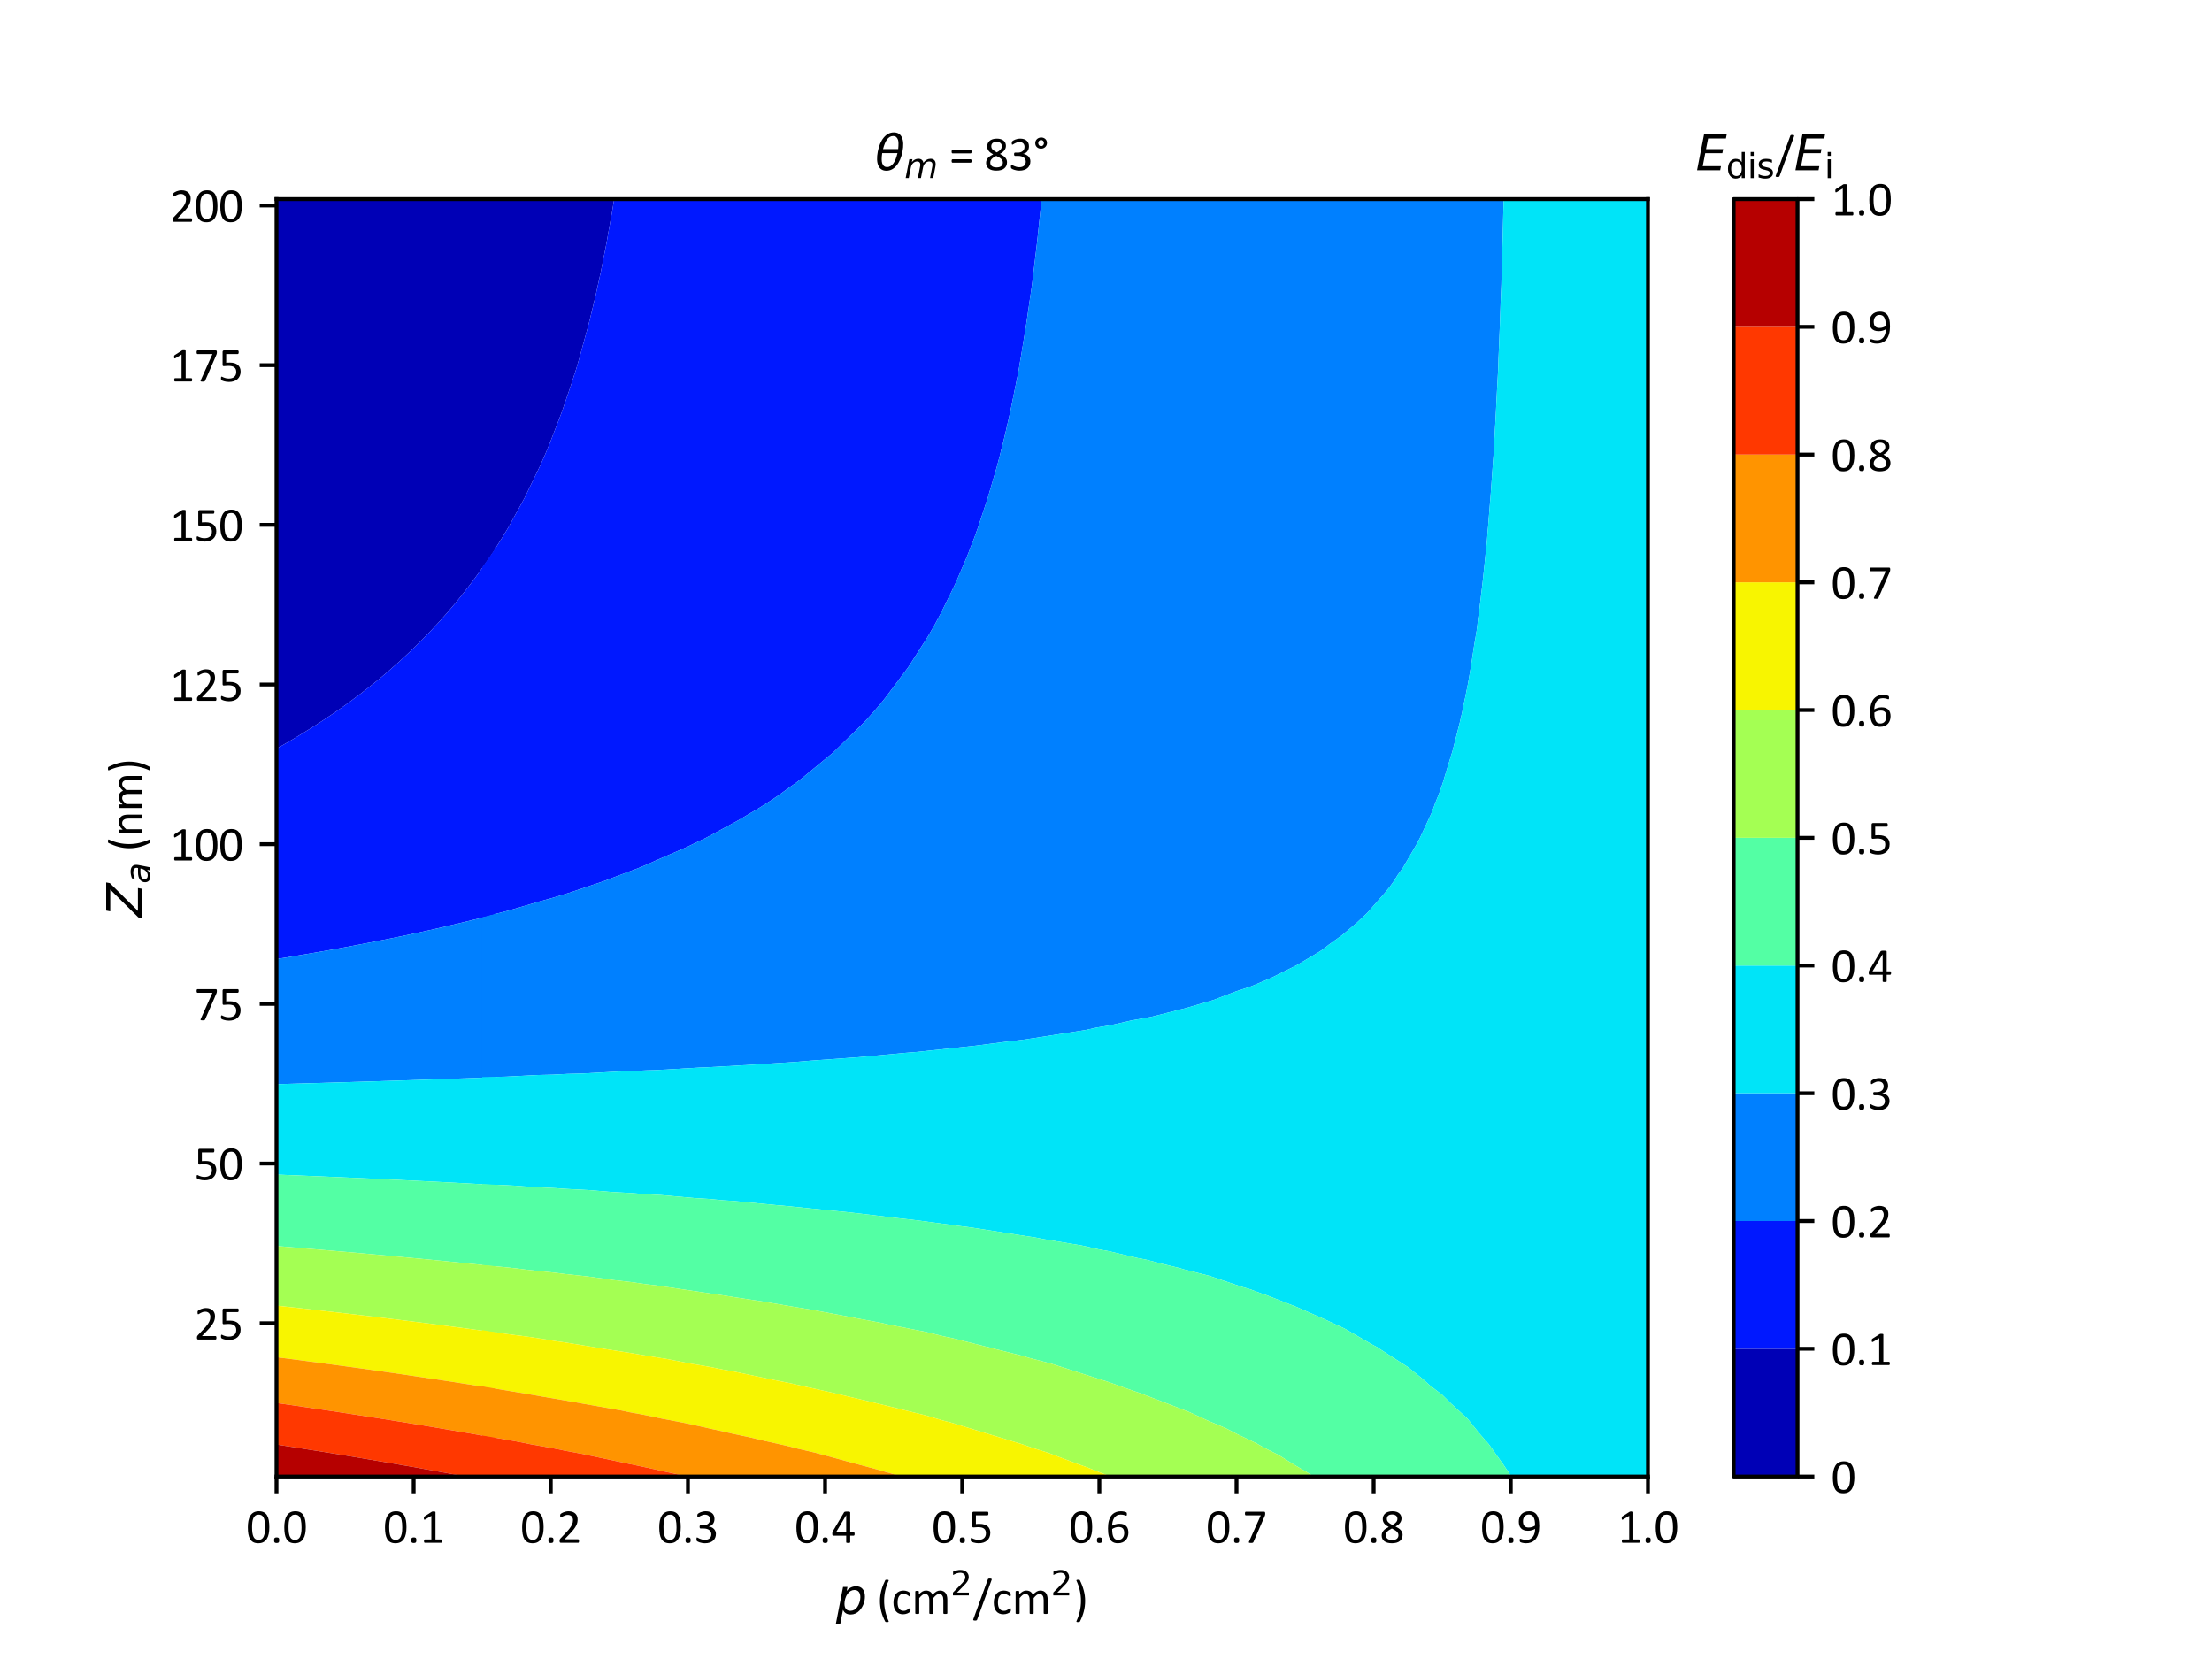 <?xml version="1.0" encoding="utf-8" standalone="no"?>
<!DOCTYPE svg PUBLIC "-//W3C//DTD SVG 1.1//EN"
  "http://www.w3.org/Graphics/SVG/1.1/DTD/svg11.dtd">
<svg xmlns:xlink="http://www.w3.org/1999/xlink" width="460.8pt" height="345.6pt" viewBox="0 0 460.8 345.6" xmlns="http://www.w3.org/2000/svg" version="1.1">
 <defs>
  <style type="text/css">*{stroke-linejoin: round; stroke-linecap: butt}</style>
 </defs>
 <g id="figure_1">
  <g id="patch_1">
   <path d="M 0 345.6 
L 460.8 345.6 
L 460.8 0 
L 0 0 
z
" style="fill: #ffffff"/>
  </g>
  <g id="axes_1">
   <g id="patch_2">
    <path d="M 57.6 307.584 
L 343.296 307.584 
L 343.296 41.472 
L 57.6 41.472 
z
" style="fill: #ffffff"/>
   </g>
   <g id="PathCollection_1">
    <path d="M 57.629 155.923 
L 58.044 155.707 
L 58.128 155.661 
L 58.338 155.544 
L 59.496 154.88 
L 59.628 154.805 
L 60.034 154.57 
L 61.345 153.796 
L 61.682 153.595 
L 62.928 152.834 
L 63.488 152.486 
L 63.91 152.226 
L 65.152 151.451 
L 65.3 151.359 
L 65.485 151.243 
L 66.629 150.496 
L 66.953 150.281 
L 67.646 149.827 
L 69.05 148.891 
L 69.233 148.766 
L 70.463 147.917 
L 70.826 147.662 
L 70.957 147.569 
L 71.839 146.943 
L 72.274 146.625 
L 72.513 146.448 
L 73.132 145.994 
L 74.064 145.301 
L 74.55 144.942 
L 75.02 144.59 
L 75.798 143.984 
L 76.069 143.771 
L 76.8 143.2 
L 78.013 142.238 
L 78.277 142.023 
L 78.54 141.809 
L 79.202 141.264 
L 79.867 140.706 
L 80.361 140.29 
L 81.22 139.544 
L 81.8 139.034 
L 82.157 138.723 
L 83.046 137.938 
L 83.388 137.624 
L 83.889 137.159 
L 84.756 136.357 
L 85.485 135.675 
L 85.525 135.637 
L 85.581 135.585 
L 86.584 134.616 
L 86.585 134.614 
L 86.589 134.611 
L 86.598 134.602 
L 86.69 134.511 
L 87.574 133.637 
L 87.63 133.579 
L 87.676 133.532 
L 88.391 132.802 
L 89.418 131.74 
L 89.702 131.449 
L 89.859 131.285 
L 90.93 130.126 
L 91.485 129.518 
L 91.739 129.243 
L 92.021 128.933 
L 92.79 128.064 
L 92.883 127.958 
L 93.037 127.779 
L 93.629 127.095 
L 93.725 126.984 
L 93.742 126.964 
L 93.759 126.943 
L 94.474 126.089 
L 95.682 124.632 
L 95.707 124.601 
L 95.775 124.515 
L 96.943 123.04 
L 97.538 122.28 
L 97.983 121.694 
L 98.279 121.306 
L 98.477 121.041 
L 99.004 120.331 
L 99.519 119.618 
L 100.149 118.737 
L 100.376 118.42 
L 100.69 117.979 
L 101.365 116.995 
L 102.292 115.627 
L 102.517 115.286 
L 102.932 114.653 
L 103.171 114.283 
L 103.34 114.007 
L 103.34 111.326 
L 103.34 108 
L 103.34 104.674 
L 103.34 101.347 
L 103.34 98.021 
L 103.34 94.694 
L 103.34 91.368 
L 103.34 88.042 
L 103.34 84.715 
L 103.34 81.389 
L 103.34 78.062 
L 103.34 74.736 
L 103.34 71.41 
L 103.34 68.083 
L 103.34 64.757 
L 103.34 61.43 
L 103.34 58.104 
L 103.34 54.778 
L 103.34 51.451 
L 103.34 48.125 
L 103.34 44.798 
L 103.34 41.472 
L 101.816 41.472 
L 100.293 41.472 
L 98.769 41.472 
L 97.245 41.472 
L 95.721 41.472 
L 94.198 41.472 
L 92.674 41.472 
L 91.15 41.472 
L 89.627 41.472 
L 88.103 41.472 
L 86.579 41.472 
L 85.055 41.472 
L 83.532 41.472 
L 82.008 41.472 
L 80.484 41.472 
L 78.961 41.472 
L 77.437 41.472 
L 75.913 41.472 
L 74.389 41.472 
L 72.866 41.472 
L 71.342 41.472 
L 69.818 41.472 
L 68.295 41.472 
L 66.771 41.472 
L 65.247 41.472 
L 63.723 41.472 
L 62.2 41.472 
L 60.676 41.472 
L 59.152 41.472 
L 57.629 41.472 
L 57.629 44.798 
L 57.629 48.125 
L 57.629 51.451 
L 57.629 54.778 
L 57.629 58.104 
L 57.629 61.43 
L 57.629 64.757 
L 57.629 68.083 
L 57.629 71.41 
L 57.629 74.736 
L 57.629 78.062 
L 57.629 81.389 
L 57.629 84.715 
L 57.629 88.042 
L 57.629 91.368 
L 57.629 94.694 
L 57.629 98.021 
L 57.629 101.347 
L 57.629 104.674 
L 57.629 108 
L 57.629 111.326 
L 57.629 114.653 
L 57.629 117.979 
L 57.629 121.306 
L 57.629 124.632 
L 57.629 127.958 
L 57.629 131.285 
L 57.629 134.611 
L 57.629 137.938 
L 57.629 141.264 
L 57.629 144.59 
L 57.629 147.917 
L 57.629 151.243 
L 57.629 154.57 
" clip-path="url(#p59007daaa2)" style="fill: #0000b6"/>
   </g>
   <g id="PathCollection_2">
    <path d="M 103.34 114.007 
L 103.171 114.283 
L 102.932 114.653 
L 102.517 115.286 
L 102.292 115.627 
L 101.365 116.995 
L 100.69 117.979 
L 100.376 118.42 
L 100.149 118.737 
L 99.519 119.618 
L 99.004 120.331 
L 98.477 121.041 
L 98.279 121.306 
L 97.983 121.694 
L 97.538 122.28 
L 96.943 123.04 
L 95.775 124.515 
L 95.707 124.601 
L 95.682 124.632 
L 94.474 126.089 
L 93.759 126.943 
L 93.742 126.964 
L 93.725 126.984 
L 93.629 127.095 
L 93.037 127.779 
L 92.883 127.958 
L 92.79 128.064 
L 92.021 128.933 
L 91.739 129.243 
L 91.485 129.518 
L 90.93 130.126 
L 89.859 131.285 
L 89.702 131.449 
L 89.418 131.74 
L 88.391 132.802 
L 87.676 133.532 
L 87.63 133.579 
L 87.574 133.637 
L 86.69 134.511 
L 86.598 134.602 
L 86.589 134.611 
L 86.585 134.614 
L 86.584 134.616 
L 85.581 135.585 
L 85.525 135.637 
L 85.485 135.675 
L 84.756 136.357 
L 83.889 137.159 
L 83.388 137.624 
L 83.046 137.938 
L 82.157 138.723 
L 81.8 139.034 
L 81.22 139.544 
L 80.361 140.29 
L 79.867 140.706 
L 79.202 141.264 
L 78.54 141.809 
L 78.277 142.023 
L 78.013 142.238 
L 76.8 143.2 
L 76.069 143.771 
L 75.798 143.984 
L 75.02 144.59 
L 74.55 144.942 
L 74.064 145.301 
L 73.132 145.994 
L 72.513 146.448 
L 72.274 146.625 
L 71.839 146.943 
L 70.957 147.569 
L 70.826 147.662 
L 70.463 147.917 
L 69.233 148.766 
L 69.05 148.891 
L 67.646 149.827 
L 66.953 150.281 
L 66.629 150.496 
L 65.485 151.243 
L 65.3 151.359 
L 65.152 151.451 
L 63.91 152.226 
L 63.488 152.486 
L 62.928 152.834 
L 61.682 153.595 
L 61.345 153.796 
L 60.034 154.57 
L 59.628 154.805 
L 59.496 154.88 
L 58.338 155.544 
L 58.128 155.661 
L 58.044 155.707 
L 57.629 155.923 
L 57.629 157.896 
L 57.629 161.222 
L 57.629 164.549 
L 57.629 167.875 
L 57.629 171.202 
L 57.629 174.528 
L 57.629 177.854 
L 57.629 181.181 
L 57.629 184.507 
L 57.629 187.834 
L 57.629 191.16 
L 57.629 194.486 
L 57.629 197.813 
L 57.629 199.768 
L 57.991 199.724 
L 58.301 199.671 
L 59.886 199.415 
L 60.388 199.329 
L 60.946 199.238 
L 61.598 199.126 
L 62.717 198.943 
L 63.536 198.801 
L 63.9 198.742 
L 64.901 198.568 
L 65.544 198.462 
L 66.686 198.262 
L 66.851 198.235 
L 68.211 197.996 
L 68.367 197.97 
L 69.258 197.813 
L 69.799 197.714 
L 69.839 197.706 
L 71.18 197.46 
L 71.535 197.391 
L 72.743 197.168 
L 72.997 197.118 
L 73.987 196.935 
L 74.871 196.762 
L 75.685 196.61 
L 76.159 196.516 
L 76.789 196.398 
L 78.214 196.117 
L 78.624 196.039 
L 79.323 195.9 
L 79.585 195.851 
L 81.537 195.461 
L 81.557 195.456 
L 81.58 195.452 
L 82.727 195.214 
L 84.036 194.943 
L 84.331 194.882 
L 86.188 194.486 
L 86.461 194.428 
L 86.504 194.418 
L 86.703 194.374 
L 86.889 194.333 
L 88.958 193.881 
L 90.611 193.512 
L 90.695 193.493 
L 90.708 193.49 
L 91.555 193.295 
L 91.714 193.257 
L 93.45 192.854 
L 93.897 192.746 
L 94.473 192.612 
L 95.13 192.452 
L 96.198 192.201 
L 97.089 191.982 
L 97.388 191.912 
L 98.556 191.624 
L 98.94 191.533 
L 100.285 191.199 
L 100.299 191.196 
L 100.442 191.16 
L 101.671 190.842 
L 102.003 190.753 
L 103.203 190.44 
L 103.34 190.397 
L 103.34 187.834 
L 103.34 184.507 
L 103.34 181.181 
L 103.34 177.854 
L 103.34 174.528 
L 103.34 171.202 
L 103.34 167.875 
L 103.34 164.549 
L 103.34 161.222 
L 103.34 157.896 
L 103.34 154.57 
L 103.34 151.243 
L 103.34 147.917 
L 103.34 144.59 
L 103.34 141.264 
L 103.34 137.938 
L 103.34 134.611 
L 103.34 131.285 
L 103.34 127.958 
L 103.34 124.632 
L 103.34 121.306 
L 103.34 117.979 
L 103.34 114.653 
" clip-path="url(#p59007daaa2)" style="fill: #0018ff"/>
   </g>
   <g id="PathCollection_3">
    <path d="M 103.34 190.397 
L 103.203 190.44 
L 102.003 190.753 
L 101.671 190.842 
L 100.442 191.16 
L 100.299 191.196 
L 100.285 191.199 
L 98.94 191.533 
L 98.556 191.624 
L 97.388 191.912 
L 97.089 191.982 
L 96.198 192.201 
L 95.13 192.452 
L 94.473 192.612 
L 93.897 192.746 
L 93.45 192.854 
L 91.714 193.257 
L 91.555 193.295 
L 90.708 193.49 
L 90.695 193.493 
L 90.611 193.512 
L 88.958 193.881 
L 86.889 194.333 
L 86.703 194.374 
L 86.504 194.418 
L 86.461 194.428 
L 86.188 194.486 
L 84.331 194.882 
L 84.036 194.943 
L 82.727 195.214 
L 81.58 195.452 
L 81.557 195.456 
L 81.537 195.461 
L 79.585 195.851 
L 79.323 195.9 
L 78.624 196.039 
L 78.214 196.117 
L 76.789 196.398 
L 76.159 196.516 
L 75.685 196.61 
L 74.871 196.762 
L 73.987 196.935 
L 72.997 197.118 
L 72.743 197.168 
L 71.535 197.391 
L 71.18 197.46 
L 69.839 197.706 
L 69.799 197.714 
L 69.258 197.813 
L 68.367 197.97 
L 68.211 197.996 
L 66.851 198.235 
L 66.686 198.262 
L 65.544 198.462 
L 64.901 198.568 
L 63.9 198.742 
L 63.536 198.801 
L 62.717 198.943 
L 61.598 199.126 
L 60.946 199.238 
L 60.388 199.329 
L 59.886 199.415 
L 58.301 199.671 
L 57.991 199.724 
L 57.629 199.768 
L 57.629 201.139 
L 57.629 204.466 
L 57.629 207.792 
L 57.629 211.118 
L 57.629 214.445 
L 57.629 217.771 
L 57.629 221.098 
L 57.629 224.424 
L 57.629 225.844 
L 57.899 225.847 
L 58.509 225.828 
L 59.781 225.797 
L 60.419 225.777 
L 60.93 225.764 
L 61.596 225.743 
L 62.791 225.714 
L 63.483 225.691 
L 63.962 225.68 
L 64.683 225.656 
L 65.799 225.629 
L 66.547 225.604 
L 66.993 225.594 
L 67.771 225.568 
L 68.807 225.543 
L 69.611 225.516 
L 70.023 225.506 
L 70.859 225.478 
L 71.814 225.454 
L 72.676 225.425 
L 73.054 225.416 
L 73.949 225.386 
L 74.82 225.364 
L 75.741 225.333 
L 76.084 225.324 
L 77.039 225.292 
L 77.825 225.272 
L 78.806 225.238 
L 79.114 225.231 
L 80.131 225.196 
L 80.83 225.178 
L 81.872 225.142 
L 82.143 225.135 
L 83.223 225.098 
L 83.833 225.082 
L 84.938 225.044 
L 85.172 225.038 
L 86.316 224.998 
L 86.836 224.984 
L 88.004 224.943 
L 88.2 224.938 
L 89.411 224.895 
L 89.837 224.884 
L 91.071 224.84 
L 91.228 224.836 
L 92.506 224.791 
L 92.838 224.782 
L 94.139 224.735 
L 94.256 224.732 
L 95.602 224.684 
L 95.837 224.677 
L 97.206 224.628 
L 97.283 224.626 
L 98.7 224.574 
L 98.836 224.571 
L 100.275 224.518 
L 100.31 224.517 
L 101.799 224.462 
L 101.833 224.461 
L 102.837 224.424 
L 103.336 224.405 
L 103.34 224.405 
L 103.34 221.098 
L 103.34 217.771 
L 103.34 214.445 
L 103.34 211.118 
L 103.34 207.792 
L 103.34 204.466 
L 103.34 201.139 
L 103.34 197.813 
L 103.34 194.486 
L 103.34 191.16 
" clip-path="url(#p59007daaa2)" style="fill: #0080ff"/>
   </g>
   <g id="PathCollection_4">
    <path d="M 103.34 224.405 
L 103.336 224.405 
L 102.837 224.424 
L 101.833 224.461 
L 101.799 224.462 
L 100.31 224.517 
L 100.275 224.518 
L 98.836 224.571 
L 98.7 224.574 
L 97.283 224.626 
L 97.206 224.628 
L 95.837 224.677 
L 95.602 224.684 
L 94.256 224.732 
L 94.139 224.735 
L 92.838 224.782 
L 92.506 224.791 
L 91.228 224.836 
L 91.071 224.84 
L 89.837 224.884 
L 89.411 224.895 
L 88.2 224.938 
L 88.004 224.943 
L 86.836 224.984 
L 86.316 224.998 
L 85.172 225.038 
L 84.938 225.044 
L 83.833 225.082 
L 83.223 225.098 
L 82.143 225.135 
L 81.872 225.142 
L 80.83 225.178 
L 80.131 225.196 
L 79.114 225.231 
L 78.806 225.238 
L 77.825 225.272 
L 77.039 225.292 
L 76.084 225.324 
L 75.741 225.333 
L 74.82 225.364 
L 73.949 225.386 
L 73.054 225.416 
L 72.676 225.425 
L 71.814 225.454 
L 70.859 225.478 
L 70.023 225.506 
L 69.611 225.516 
L 68.807 225.543 
L 67.771 225.568 
L 66.993 225.594 
L 66.547 225.604 
L 65.799 225.629 
L 64.683 225.656 
L 63.962 225.68 
L 63.483 225.691 
L 62.791 225.714 
L 61.596 225.743 
L 60.93 225.764 
L 60.419 225.777 
L 59.781 225.797 
L 58.509 225.828 
L 57.899 225.847 
L 57.629 225.844 
L 57.629 227.75 
L 57.629 231.077 
L 57.629 234.403 
L 57.629 237.73 
L 57.629 241.056 
L 57.629 244.382 
L 57.629 244.687 
L 57.687 244.692 
L 58.988 244.742 
L 59.324 244.758 
L 60.595 244.807 
L 60.758 244.815 
L 61.98 244.862 
L 62.429 244.884 
L 63.619 244.931 
L 63.829 244.941 
L 64.971 244.986 
L 65.536 245.013 
L 66.643 245.057 
L 66.901 245.069 
L 67.961 245.112 
L 68.644 245.145 
L 69.666 245.186 
L 69.974 245.201 
L 70.949 245.24 
L 71.753 245.28 
L 72.688 245.318 
L 73.047 245.336 
L 73.936 245.372 
L 74.864 245.419 
L 75.71 245.453 
L 76.12 245.474 
L 76.922 245.507 
L 77.976 245.56 
L 78.731 245.592 
L 79.194 245.615 
L 79.906 245.645 
L 81.09 245.706 
L 81.752 245.734 
L 82.269 245.76 
L 82.888 245.787 
L 84.206 245.855 
L 84.771 245.879 
L 85.345 245.909 
L 85.87 245.931 
L 87.324 246.008 
L 87.791 246.028 
L 88.421 246.061 
L 88.849 246.08 
L 90.443 246.164 
L 90.809 246.18 
L 91.498 246.217 
L 91.827 246.232 
L 93.564 246.325 
L 93.827 246.337 
L 94.576 246.377 
L 94.803 246.387 
L 96.687 246.49 
L 96.844 246.497 
L 97.655 246.541 
L 97.777 246.547 
L 99.812 246.659 
L 99.86 246.661 
L 100.734 246.71 
L 100.75 246.711 
L 101.175 246.735 
L 102.796 246.823 
L 102.938 246.831 
L 103.34 246.839 
L 103.34 244.382 
L 103.34 241.056 
L 103.34 237.73 
L 103.34 234.403 
L 103.34 231.077 
L 103.34 227.75 
L 103.34 224.424 
" clip-path="url(#p59007daaa2)" style="fill: #00e4f8"/>
   </g>
   <g id="PathCollection_5">
    <path d="M 103.34 246.839 
L 102.938 246.831 
L 102.796 246.823 
L 101.175 246.735 
L 100.75 246.711 
L 100.734 246.71 
L 99.86 246.661 
L 99.812 246.659 
L 97.777 246.547 
L 97.655 246.541 
L 96.844 246.497 
L 96.687 246.49 
L 94.803 246.387 
L 94.576 246.377 
L 93.827 246.337 
L 93.564 246.325 
L 91.827 246.232 
L 91.498 246.217 
L 90.809 246.18 
L 90.443 246.164 
L 88.849 246.08 
L 88.421 246.061 
L 87.791 246.028 
L 87.324 246.008 
L 85.87 245.931 
L 85.345 245.909 
L 84.771 245.879 
L 84.206 245.855 
L 82.888 245.787 
L 82.269 245.76 
L 81.752 245.734 
L 81.09 245.706 
L 79.906 245.645 
L 79.194 245.615 
L 78.731 245.592 
L 77.976 245.56 
L 76.922 245.507 
L 76.12 245.474 
L 75.71 245.453 
L 74.864 245.419 
L 73.936 245.372 
L 73.047 245.336 
L 72.688 245.318 
L 71.753 245.28 
L 70.949 245.24 
L 69.974 245.201 
L 69.666 245.186 
L 68.644 245.145 
L 67.961 245.112 
L 66.901 245.069 
L 66.643 245.057 
L 65.536 245.013 
L 64.971 244.986 
L 63.829 244.941 
L 63.619 244.931 
L 62.429 244.884 
L 61.98 244.862 
L 60.758 244.815 
L 60.595 244.807 
L 59.324 244.758 
L 58.988 244.742 
L 57.687 244.692 
L 57.629 244.687 
L 57.629 247.709 
L 57.629 251.035 
L 57.629 254.362 
L 57.629 257.688 
L 57.629 259.562 
L 57.992 259.604 
L 58.265 259.624 
L 60.11 259.778 
L 60.277 259.791 
L 61.088 259.858 
L 61.202 259.867 
L 63.259 260.04 
L 63.276 260.041 
L 64.04 260.104 
L 64.262 260.124 
L 66.066 260.274 
L 66.953 260.351 
L 67.623 260.407 
L 68.852 260.51 
L 69.246 260.544 
L 70.992 260.698 
L 71.632 260.752 
L 71.837 260.769 
L 74.368 260.995 
L 74.407 260.999 
L 74.582 261.014 
L 77.002 261.229 
L 77.181 261.246 
L 77.751 261.299 
L 79.577 261.463 
L 79.95 261.498 
L 81.143 261.61 
L 82.143 261.701 
L 82.712 261.755 
L 84.544 261.93 
L 84.7 261.944 
L 85.165 261.989 
L 85.496 262.02 
L 85.517 262.022 
L 87.553 262.214 
L 87.702 262.229 
L 88.489 262.304 
L 88.704 262.326 
L 90.472 262.494 
L 90.807 262.529 
L 91.482 262.594 
L 91.894 262.638 
L 93.388 262.782 
L 93.912 262.837 
L 94.473 262.892 
L 95.088 262.957 
L 96.301 263.076 
L 97.02 263.153 
L 97.462 263.196 
L 98.285 263.285 
L 99.211 263.376 
L 100.128 263.476 
L 100.45 263.508 
L 101.487 263.621 
L 102.117 263.684 
L 103.239 263.808 
L 103.34 263.815 
L 103.34 261.014 
L 103.34 257.688 
L 103.34 254.362 
L 103.34 251.035 
L 103.34 247.709 
" clip-path="url(#p59007daaa2)" style="fill: #53ffa4"/>
   </g>
   <g id="PathCollection_6">
    <path d="M 103.34 263.815 
L 103.239 263.808 
L 102.117 263.684 
L 101.487 263.621 
L 100.45 263.508 
L 100.128 263.476 
L 99.211 263.376 
L 98.285 263.285 
L 97.462 263.196 
L 97.02 263.153 
L 96.301 263.076 
L 95.088 262.957 
L 94.473 262.892 
L 93.912 262.837 
L 93.388 262.782 
L 91.894 262.638 
L 91.482 262.594 
L 90.807 262.529 
L 90.472 262.494 
L 88.704 262.326 
L 88.489 262.304 
L 87.702 262.229 
L 87.553 262.214 
L 85.517 262.022 
L 85.496 262.02 
L 85.165 261.989 
L 84.7 261.944 
L 84.544 261.93 
L 82.712 261.755 
L 82.143 261.701 
L 81.143 261.61 
L 79.95 261.498 
L 79.577 261.463 
L 77.751 261.299 
L 77.181 261.246 
L 77.002 261.229 
L 74.582 261.014 
L 74.407 260.999 
L 74.368 260.995 
L 71.837 260.769 
L 71.632 260.752 
L 70.992 260.698 
L 69.246 260.544 
L 68.852 260.51 
L 67.623 260.407 
L 66.953 260.351 
L 66.066 260.274 
L 64.262 260.124 
L 64.04 260.104 
L 63.276 260.041 
L 63.259 260.04 
L 61.202 259.867 
L 61.088 259.858 
L 60.277 259.791 
L 60.11 259.778 
L 58.265 259.624 
L 57.992 259.604 
L 57.629 259.562 
L 57.629 261.014 
L 57.629 264.341 
L 57.629 267.667 
L 57.629 270.994 
L 57.629 271.982 
L 57.821 272.01 
L 58.647 272.096 
L 59.712 272.216 
L 60.43 272.291 
L 60.933 272.348 
L 61.55 272.413 
L 62.921 272.569 
L 63.415 272.621 
L 64.046 272.693 
L 64.449 272.736 
L 66.134 272.929 
L 66.398 272.958 
L 67.16 273.045 
L 67.346 273.065 
L 69.35 273.298 
L 69.38 273.301 
L 69.761 273.346 
L 70.338 273.412 
L 72.12 273.617 
L 73.235 273.749 
L 73.835 273.819 
L 74.818 273.933 
L 77.242 274.224 
L 77.344 274.236 
L 77.509 274.255 
L 77.557 274.261 
L 78.043 274.32 
L 80.198 274.579 
L 80.862 274.662 
L 81.28 274.714 
L 82.881 274.908 
L 84.392 275.098 
L 85.348 275.218 
L 85.557 275.244 
L 85.952 275.294 
L 87.565 275.495 
L 87.698 275.513 
L 88.489 275.612 
L 88.708 275.641 
L 90.445 275.86 
L 90.821 275.911 
L 91.464 275.992 
L 91.946 276.058 
L 93.321 276.233 
L 93.946 276.318 
L 94.438 276.381 
L 95.189 276.484 
L 96.194 276.614 
L 97.072 276.736 
L 97.41 276.779 
L 98.437 276.922 
L 99.063 277.004 
L 100.201 277.163 
L 100.38 277.187 
L 101.69 277.371 
L 101.928 277.402 
L 103.331 277.601 
L 103.34 277.602 
L 103.34 274.32 
L 103.34 270.994 
L 103.34 267.667 
L 103.34 264.341 
" clip-path="url(#p59007daaa2)" style="fill: #a4ff53"/>
   </g>
   <g id="PathCollection_7">
    <path d="M 103.34 277.602 
L 103.331 277.601 
L 101.928 277.402 
L 101.69 277.371 
L 100.38 277.187 
L 100.201 277.163 
L 99.063 277.004 
L 98.437 276.922 
L 97.41 276.779 
L 97.072 276.736 
L 96.194 276.614 
L 95.189 276.484 
L 94.438 276.381 
L 93.946 276.318 
L 93.321 276.233 
L 91.946 276.058 
L 91.464 275.992 
L 90.821 275.911 
L 90.445 275.86 
L 88.708 275.641 
L 88.489 275.612 
L 87.698 275.513 
L 87.565 275.495 
L 85.952 275.294 
L 85.557 275.244 
L 85.348 275.218 
L 84.392 275.098 
L 82.881 274.908 
L 81.28 274.714 
L 80.862 274.662 
L 80.198 274.579 
L 78.043 274.32 
L 77.557 274.261 
L 77.509 274.255 
L 77.344 274.236 
L 77.242 274.224 
L 74.818 273.933 
L 73.835 273.819 
L 73.235 273.749 
L 72.12 273.617 
L 70.338 273.412 
L 69.761 273.346 
L 69.38 273.301 
L 69.35 273.298 
L 67.346 273.065 
L 67.16 273.045 
L 66.398 272.958 
L 66.134 272.929 
L 64.449 272.736 
L 64.046 272.693 
L 63.415 272.621 
L 62.921 272.569 
L 61.55 272.413 
L 60.933 272.348 
L 60.43 272.291 
L 59.712 272.216 
L 58.647 272.096 
L 57.821 272.01 
L 57.629 271.982 
L 57.629 274.32 
L 57.629 277.646 
L 57.629 280.973 
L 57.629 282.72 
L 57.92 282.765 
L 58.484 282.84 
L 59.749 282.997 
L 60.447 283.09 
L 60.895 283.146 
L 61.722 283.256 
L 62.625 283.37 
L 63.571 283.497 
L 63.869 283.535 
L 64.964 283.682 
L 65.499 283.75 
L 66.697 283.912 
L 66.841 283.931 
L 68.211 284.117 
L 68.369 284.137 
L 69.552 284.299 
L 69.812 284.334 
L 69.825 284.336 
L 71.239 284.525 
L 71.46 284.556 
L 72.783 284.734 
L 72.953 284.758 
L 74.108 284.914 
L 74.711 285.001 
L 75.753 285.143 
L 76.082 285.19 
L 76.973 285.312 
L 77.967 285.456 
L 78.721 285.56 
L 79.213 285.631 
L 79.835 285.717 
L 81.227 285.921 
L 81.688 285.985 
L 82.346 286.082 
L 82.693 286.131 
L 84.493 286.398 
L 84.653 286.42 
L 85.481 286.544 
L 85.547 286.553 
L 86.203 286.651 
L 87.453 286.835 
L 88.011 286.917 
L 89.011 287.069 
L 90.068 287.226 
L 92.67 287.624 
L 92.672 287.624 
L 92.675 287.624 
L 92.683 287.626 
L 95.004 287.98 
L 95.281 288.024 
L 96.348 288.192 
L 97.32 288.342 
L 97.878 288.431 
L 98.937 288.6 
L 99.785 288.733 
L 99.874 288.747 
L 100.687 288.875 
L 100.879 288.907 
L 102.626 289.183 
L 103.017 289.249 
L 103.34 289.29 
L 103.34 287.626 
L 103.34 284.299 
L 103.34 280.973 
L 103.34 277.646 
" clip-path="url(#p59007daaa2)" style="fill: #f8f500"/>
   </g>
   <g id="PathCollection_8">
    <path d="M 103.34 289.29 
L 103.017 289.249 
L 102.626 289.183 
L 100.879 288.907 
L 100.687 288.875 
L 99.874 288.747 
L 99.785 288.733 
L 98.937 288.6 
L 97.878 288.431 
L 97.32 288.342 
L 96.348 288.192 
L 95.281 288.024 
L 95.004 287.98 
L 92.683 287.626 
L 92.675 287.624 
L 92.672 287.624 
L 92.67 287.624 
L 90.068 287.226 
L 89.011 287.069 
L 88.011 286.917 
L 87.453 286.835 
L 86.203 286.651 
L 85.547 286.553 
L 85.481 286.544 
L 84.653 286.42 
L 84.493 286.398 
L 82.693 286.131 
L 82.346 286.082 
L 81.688 285.985 
L 81.227 285.921 
L 79.835 285.717 
L 79.213 285.631 
L 78.721 285.56 
L 77.967 285.456 
L 76.973 285.312 
L 76.082 285.19 
L 75.753 285.143 
L 74.711 285.001 
L 74.108 284.914 
L 72.953 284.758 
L 72.783 284.734 
L 71.46 284.556 
L 71.239 284.525 
L 69.825 284.336 
L 69.812 284.334 
L 69.552 284.299 
L 68.369 284.137 
L 68.211 284.117 
L 66.841 283.931 
L 66.697 283.912 
L 65.499 283.75 
L 64.964 283.682 
L 63.869 283.535 
L 63.571 283.497 
L 62.625 283.37 
L 61.722 283.256 
L 60.895 283.146 
L 60.447 283.09 
L 59.749 282.997 
L 58.484 282.84 
L 57.92 282.765 
L 57.629 282.72 
L 57.629 284.299 
L 57.629 287.626 
L 57.629 290.952 
L 57.629 292.262 
L 57.885 292.306 
L 58.494 292.39 
L 59.906 292.596 
L 60.352 292.659 
L 61.018 292.757 
L 61.352 292.803 
L 63.171 293.072 
L 63.317 293.092 
L 64.153 293.216 
L 64.206 293.224 
L 64.745 293.304 
L 66.104 293.503 
L 66.652 293.584 
L 67.7 293.741 
L 68.722 293.892 
L 68.994 293.933 
L 71.268 294.278 
L 71.331 294.288 
L 71.357 294.292 
L 73.657 294.641 
L 73.94 294.685 
L 75.026 294.854 
L 75.978 295 
L 76.541 295.088 
L 77.586 295.253 
L 78.453 295.387 
L 78.542 295.401 
L 79.355 295.528 
L 79.547 295.559 
L 81.296 295.832 
L 81.684 295.896 
L 82.313 295.995 
L 82.834 296.081 
L 84.135 296.287 
L 84.827 296.402 
L 85.27 296.472 
L 86.126 296.615 
L 86.971 296.75 
L 87.973 296.918 
L 88.225 296.959 
L 89.423 297.161 
L 89.802 297.222 
L 91.12 297.447 
L 91.178 297.456 
L 92.049 297.605 
L 92.63 297.702 
L 92.726 297.718 
L 94.131 297.954 
L 94.269 297.978 
L 95.459 298.179 
L 96.031 298.28 
L 97.083 298.458 
L 97.418 298.518 
L 98.283 298.665 
L 99.341 298.855 
L 100.033 298.974 
L 100.571 299.071 
L 101.103 299.162 
L 102.659 299.444 
L 102.98 299.5 
L 103.34 299.555 
L 103.34 297.605 
L 103.34 294.278 
L 103.34 290.952 
" clip-path="url(#p59007daaa2)" style="fill: #ff9400"/>
   </g>
   <g id="PathCollection_9">
    <path d="M 103.34 299.555 
L 102.98 299.5 
L 102.659 299.444 
L 101.103 299.162 
L 100.571 299.071 
L 100.033 298.974 
L 99.341 298.855 
L 98.283 298.665 
L 97.418 298.518 
L 97.083 298.458 
L 96.031 298.28 
L 95.459 298.179 
L 94.269 297.978 
L 94.131 297.954 
L 92.726 297.718 
L 92.63 297.702 
L 92.049 297.605 
L 91.178 297.456 
L 91.12 297.447 
L 89.802 297.222 
L 89.423 297.161 
L 88.225 296.959 
L 87.973 296.918 
L 86.971 296.75 
L 86.126 296.615 
L 85.27 296.472 
L 84.827 296.402 
L 84.135 296.287 
L 82.834 296.081 
L 82.313 295.995 
L 81.684 295.896 
L 81.296 295.832 
L 79.547 295.559 
L 79.355 295.528 
L 78.542 295.401 
L 78.453 295.387 
L 77.586 295.253 
L 76.541 295.088 
L 75.978 295 
L 75.026 294.854 
L 73.94 294.685 
L 73.657 294.641 
L 71.357 294.292 
L 71.331 294.288 
L 71.268 294.278 
L 68.994 293.933 
L 68.722 293.892 
L 67.7 293.741 
L 66.652 293.584 
L 66.104 293.503 
L 64.745 293.304 
L 64.206 293.224 
L 64.153 293.216 
L 63.317 293.092 
L 63.171 293.072 
L 61.352 292.803 
L 61.018 292.757 
L 60.352 292.659 
L 59.906 292.596 
L 58.494 292.39 
L 57.885 292.306 
L 57.629 292.262 
L 57.629 294.278 
L 57.629 297.605 
L 57.629 300.929 
L 57.629 300.93 
L 57.64 300.931 
L 58.933 301.129 
L 59.463 301.213 
L 59.841 301.272 
L 61.533 301.534 
L 63.149 301.789 
L 63.882 301.905 
L 64.161 301.949 
L 64.192 301.954 
L 66.16 302.264 
L 66.4 302.303 
L 67.12 302.417 
L 67.479 302.476 
L 69 302.718 
L 69.543 302.808 
L 70.077 302.894 
L 70.77 303.009 
L 71.835 303.18 
L 72.688 303.324 
L 73.032 303.379 
L 74.067 303.553 
L 74.667 303.651 
L 75.836 303.849 
L 75.986 303.874 
L 77.369 304.11 
L 77.495 304.13 
L 78.237 304.258 
L 78.938 304.375 
L 78.984 304.383 
L 80.323 304.609 
L 80.673 304.67 
L 81.89 304.877 
L 82.134 304.92 
L 83.149 305.093 
L 83.982 305.241 
L 84.841 305.388 
L 85.285 305.467 
L 85.971 305.585 
L 87.297 305.824 
L 87.789 305.909 
L 88.438 306.027 
L 88.788 306.088 
L 90.617 306.42 
L 90.736 306.441 
L 91.594 306.598 
L 91.601 306.599 
L 91.657 306.61 
L 93.402 306.926 
L 93.942 307.025 
L 94.414 307.111 
L 95.401 307.295 
L 95.934 307.392 
L 96.961 307.584 
L 97.245 307.584 
L 98.769 307.584 
L 100.293 307.584 
L 101.816 307.584 
L 103.34 307.584 
L 103.34 304.258 
L 103.34 300.931 
" clip-path="url(#p59007daaa2)" style="fill: #ff3800"/>
   </g>
   <g id="PathCollection_10">
    <path d="M 96.961 307.584 
L 95.934 307.392 
L 95.401 307.295 
L 94.414 307.111 
L 93.942 307.025 
L 93.402 306.926 
L 91.657 306.61 
L 91.601 306.599 
L 91.594 306.598 
L 90.736 306.441 
L 90.617 306.42 
L 88.788 306.088 
L 88.438 306.027 
L 87.789 305.909 
L 87.297 305.824 
L 85.971 305.585 
L 85.285 305.467 
L 84.841 305.388 
L 83.982 305.241 
L 83.149 305.093 
L 82.134 304.92 
L 81.89 304.877 
L 80.673 304.67 
L 80.323 304.609 
L 78.984 304.383 
L 78.938 304.375 
L 78.237 304.258 
L 77.495 304.13 
L 77.369 304.11 
L 75.986 303.874 
L 75.836 303.849 
L 74.667 303.651 
L 74.067 303.553 
L 73.032 303.379 
L 72.688 303.324 
L 71.835 303.18 
L 70.77 303.009 
L 70.077 302.894 
L 69.543 302.808 
L 69 302.718 
L 67.479 302.476 
L 67.12 302.417 
L 66.4 302.303 
L 66.16 302.264 
L 64.192 301.954 
L 64.161 301.949 
L 63.882 301.905 
L 63.149 301.789 
L 61.533 301.534 
L 59.841 301.272 
L 59.463 301.213 
L 58.933 301.129 
L 57.64 300.931 
L 57.629 300.93 
L 57.629 300.929 
L 57.629 300.931 
L 57.629 304.258 
L 57.629 307.584 
L 59.152 307.584 
L 60.676 307.584 
L 62.2 307.584 
L 63.723 307.584 
L 65.247 307.584 
L 66.771 307.584 
L 68.295 307.584 
L 69.818 307.584 
L 71.342 307.584 
L 72.866 307.584 
L 74.389 307.584 
L 75.913 307.584 
L 77.437 307.584 
L 78.961 307.584 
L 80.484 307.584 
L 82.008 307.584 
L 83.532 307.584 
L 85.055 307.584 
L 86.579 307.584 
L 88.103 307.584 
L 89.627 307.584 
L 91.15 307.584 
L 92.674 307.584 
L 94.198 307.584 
L 95.721 307.584 
" clip-path="url(#p59007daaa2)" style="fill: #b60000"/>
   </g>
   <g id="PathCollection_11">
    <path d="M 100.454 118.174 
L 102.743 114.943 
L 104.346 112.435 
L 105.257 110.941 
L 105.916 109.837 
L 109.06 104.124 
L 109.357 103.565 
L 110.248 101.703 
L 112.393 97.292 
L 112.709 96.583 
L 113.555 94.694 
L 114.593 92.176 
L 114.624 92.096 
L 116.84 86.343 
L 117.037 85.824 
L 119.131 79.679 
L 119.173 79.552 
L 119.198 79.469 
L 119.585 78.233 
L 120.005 76.954 
L 120.557 75.056 
L 120.765 74.356 
L 121.499 71.633 
L 122.484 68.083 
L 122.967 66.142 
L 124.023 61.811 
L 124.578 59.286 
L 124.586 59.251 
L 124.596 59.213 
L 124.603 59.179 
L 124.608 59.154 
L 125.165 56.615 
L 126.108 51.843 
L 126.4 50.342 
L 126.791 48.094 
L 127.517 44.07 
L 127.717 42.824 
L 127.938 41.472 
L 124.739 41.472 
L 116.644 41.472 
L 108.549 41.472 
L 100.454 41.472 
L 100.454 50.342 
L 100.454 59.213 
L 100.454 68.083 
L 100.454 76.954 
L 100.454 85.824 
L 100.454 94.694 
L 100.454 103.565 
L 100.454 112.435 
" clip-path="url(#p59007daaa2)" style="fill: #0000b6"/>
   </g>
   <g id="PathCollection_12">
    <path d="M 127.938 41.472 
L 127.717 42.824 
L 127.517 44.07 
L 126.791 48.094 
L 126.4 50.342 
L 126.108 51.843 
L 125.165 56.615 
L 124.608 59.154 
L 124.603 59.179 
L 124.596 59.213 
L 124.586 59.251 
L 124.578 59.286 
L 124.023 61.811 
L 122.967 66.142 
L 122.484 68.083 
L 121.499 71.633 
L 120.765 74.356 
L 120.557 75.056 
L 120.005 76.954 
L 119.585 78.233 
L 119.198 79.469 
L 119.173 79.552 
L 119.131 79.679 
L 117.037 85.824 
L 116.84 86.343 
L 114.624 92.096 
L 114.593 92.176 
L 113.555 94.694 
L 112.709 96.583 
L 112.393 97.292 
L 110.248 101.703 
L 109.357 103.565 
L 109.06 104.124 
L 105.916 109.837 
L 105.257 110.941 
L 104.346 112.435 
L 102.743 114.943 
L 100.454 118.174 
L 100.454 121.306 
L 100.454 130.176 
L 100.454 139.046 
L 100.454 147.917 
L 100.454 156.787 
L 100.454 165.658 
L 100.454 174.528 
L 100.454 183.398 
L 100.454 191.089 
L 100.944 190.973 
L 106.141 189.63 
L 112.718 187.7 
L 114.713 187.16 
L 118.548 185.996 
L 120.361 185.385 
L 125.388 183.693 
L 126.216 183.398 
L 128.951 182.353 
L 133.087 180.8 
L 134.915 180.036 
L 136.599 179.272 
L 142.802 176.582 
L 147.08 174.528 
L 148.698 173.67 
L 149.525 173.199 
L 153.796 170.888 
L 158.234 168.256 
L 160.148 167.033 
L 160.858 166.586 
L 162.212 165.658 
L 164.874 163.732 
L 165.842 163.06 
L 167.188 162.014 
L 172.619 157.541 
L 173.409 156.899 
L 173.536 156.787 
L 179.285 151.188 
L 179.941 150.515 
L 180.681 149.747 
L 182.306 147.917 
L 183.573 146.446 
L 184.281 145.55 
L 184.468 145.319 
L 187.608 141.116 
L 189.166 139.046 
L 189.307 138.839 
L 193.187 132.774 
L 193.616 132.046 
L 194.695 130.176 
L 195.984 127.768 
L 196.077 127.578 
L 198.276 123.118 
L 199.14 121.306 
L 201.234 116.427 
L 201.801 115.033 
L 202.174 114.029 
L 202.808 112.435 
L 203.054 111.782 
L 203.215 111.314 
L 203.748 109.837 
L 205.781 103.669 
L 205.814 103.565 
L 205.871 103.362 
L 207.65 97.292 
L 208.054 95.769 
L 208.182 95.314 
L 208.343 94.694 
L 208.503 93.995 
L 208.666 93.342 
L 208.992 92.096 
L 209.491 89.994 
L 210.44 85.824 
L 211.611 80.084 
L 211.717 79.552 
L 211.935 78.505 
L 212.231 76.954 
L 212.509 75.26 
L 212.671 74.356 
L 213.639 68.457 
L 213.702 68.083 
L 213.724 67.933 
L 214.622 61.811 
L 214.679 61.445 
L 214.997 59.213 
L 215.278 56.831 
L 215.306 56.615 
L 215.511 54.92 
L 216.056 50.342 
L 216.661 44.628 
L 216.719 44.07 
L 216.743 43.802 
L 216.977 41.472 
L 213.78 41.472 
L 205.686 41.472 
L 197.591 41.472 
L 189.496 41.472 
L 181.402 41.472 
L 173.307 41.472 
L 165.212 41.472 
L 157.117 41.472 
L 149.023 41.472 
L 140.928 41.472 
L 132.833 41.472 
" clip-path="url(#p59007daaa2)" style="fill: #0018ff"/>
   </g>
   <g id="PathCollection_13">
    <path d="M 216.977 41.472 
L 216.743 43.802 
L 216.719 44.07 
L 216.661 44.628 
L 216.056 50.342 
L 215.511 54.92 
L 215.306 56.615 
L 215.278 56.831 
L 214.997 59.213 
L 214.679 61.445 
L 214.622 61.811 
L 213.724 67.933 
L 213.702 68.083 
L 213.639 68.457 
L 212.671 74.356 
L 212.509 75.26 
L 212.231 76.954 
L 211.935 78.505 
L 211.717 79.552 
L 211.611 80.084 
L 210.44 85.824 
L 209.491 89.994 
L 208.992 92.096 
L 208.666 93.342 
L 208.503 93.995 
L 208.343 94.694 
L 208.182 95.314 
L 208.054 95.769 
L 207.65 97.292 
L 205.871 103.362 
L 205.814 103.565 
L 205.781 103.669 
L 203.748 109.837 
L 203.215 111.314 
L 203.054 111.782 
L 202.808 112.435 
L 202.174 114.029 
L 201.801 115.033 
L 201.234 116.427 
L 199.14 121.306 
L 198.276 123.118 
L 196.077 127.578 
L 195.984 127.768 
L 194.695 130.176 
L 193.616 132.046 
L 193.187 132.774 
L 189.307 138.839 
L 189.166 139.046 
L 187.608 141.116 
L 184.468 145.319 
L 184.281 145.55 
L 183.573 146.446 
L 182.306 147.917 
L 180.681 149.747 
L 179.941 150.515 
L 179.285 151.188 
L 173.536 156.787 
L 173.409 156.899 
L 172.619 157.541 
L 167.188 162.014 
L 165.842 163.06 
L 164.874 163.732 
L 162.212 165.658 
L 160.858 166.586 
L 160.148 167.033 
L 158.234 168.256 
L 153.796 170.888 
L 149.525 173.199 
L 148.698 173.67 
L 147.08 174.528 
L 142.802 176.582 
L 136.599 179.272 
L 134.915 180.036 
L 133.087 180.8 
L 128.951 182.353 
L 126.216 183.398 
L 125.388 183.693 
L 120.361 185.385 
L 118.548 185.996 
L 114.713 187.16 
L 112.718 187.7 
L 106.141 189.63 
L 100.944 190.973 
L 100.454 191.089 
L 100.454 192.269 
L 100.454 201.139 
L 100.454 210.01 
L 100.454 218.88 
L 100.454 224.376 
L 101.73 224.376 
L 105.395 224.294 
L 112.013 223.955 
L 115.181 223.88 
L 118.166 223.723 
L 121.002 223.656 
L 128.865 223.229 
L 131.103 223.173 
L 134.638 222.975 
L 136.527 222.928 
L 145.821 222.389 
L 146.985 222.359 
L 151.155 222.108 
L 151.949 222.087 
L 161.735 221.478 
L 162.7 221.414 
L 166.353 221.173 
L 168.698 220.972 
L 176.652 220.398 
L 178.804 220.245 
L 188.477 219.342 
L 190.214 219.206 
L 190.667 219.171 
L 193.497 218.88 
L 203.359 217.824 
L 209.885 216.974 
L 212.832 216.635 
L 215.226 216.282 
L 216.102 216.152 
L 216.307 216.111 
L 226.05 214.584 
L 228.44 214.058 
L 231.319 213.577 
L 235.728 212.57 
L 239.745 211.851 
L 246.07 210.246 
L 246.237 210.214 
L 247.007 210.01 
L 252.726 208.335 
L 257.426 206.534 
L 260.633 205.469 
L 264.713 203.754 
L 264.73 203.748 
L 264.754 203.737 
L 265.084 203.572 
L 269.98 201.139 
L 270.196 201.027 
L 274.385 198.541 
L 275.51 197.821 
L 276.833 196.779 
L 279.517 194.858 
L 282.586 192.269 
L 284.771 190.228 
L 288.493 185.996 
L 289.533 184.715 
L 290.481 183.398 
L 291.163 182.274 
L 292.169 180.886 
L 292.231 180.8 
L 292.285 180.721 
L 292.589 180.185 
L 295.184 175.736 
L 295.81 174.528 
L 298.181 169.442 
L 298.64 168.256 
L 298.933 167.423 
L 299.652 165.658 
L 300.11 164.426 
L 300.566 163.06 
L 302.293 157.367 
L 302.487 156.787 
L 302.57 156.51 
L 304.1 150.515 
L 304.52 148.687 
L 304.601 148.358 
L 304.682 147.917 
L 304.849 146.997 
L 305.226 145.319 
L 305.827 142.339 
L 306.389 139.046 
L 307.105 134.354 
L 307.383 132.774 
L 307.46 132.281 
L 307.618 131.366 
L 307.771 130.176 
L 307.902 128.915 
L 308.061 127.798 
L 308.096 127.578 
L 308.156 127.15 
L 308.855 121.306 
L 309.308 117.049 
L 309.507 115.033 
L 309.621 114.123 
L 309.78 112.435 
L 309.903 110.677 
L 309.986 109.837 
L 310.373 105.005 
L 310.496 103.565 
L 310.566 102.637 
L 310.946 97.292 
L 310.981 96.688 
L 311.142 94.694 
L 311.252 92.768 
L 311.276 92.096 
L 311.542 87.477 
L 311.631 85.824 
L 311.733 83.665 
L 311.946 79.552 
L 311.969 79.224 
L 312.092 76.954 
L 312.166 74.634 
L 312.179 74.356 
L 312.289 71.714 
L 312.434 68.083 
L 312.585 63.67 
L 312.656 61.811 
L 312.664 61.656 
L 312.769 59.213 
L 312.819 56.731 
L 312.823 56.615 
L 312.858 55.477 
L 313.01 50.342 
L 313.158 44.415 
L 313.167 44.07 
L 313.17 43.941 
L 313.235 41.472 
L 310.917 41.472 
L 302.822 41.472 
L 294.728 41.472 
L 286.633 41.472 
L 278.538 41.472 
L 270.444 41.472 
L 262.349 41.472 
L 254.254 41.472 
L 246.159 41.472 
L 238.065 41.472 
L 229.97 41.472 
L 221.875 41.472 
" clip-path="url(#p59007daaa2)" style="fill: #0080ff"/>
   </g>
   <g id="PathCollection_14">
    <path d="M 313.235 41.472 
L 313.17 43.941 
L 313.167 44.07 
L 313.158 44.415 
L 313.01 50.342 
L 312.858 55.477 
L 312.823 56.615 
L 312.819 56.731 
L 312.769 59.213 
L 312.664 61.656 
L 312.656 61.811 
L 312.585 63.67 
L 312.434 68.083 
L 312.289 71.714 
L 312.179 74.356 
L 312.166 74.634 
L 312.092 76.954 
L 311.969 79.224 
L 311.946 79.552 
L 311.733 83.665 
L 311.631 85.824 
L 311.542 87.477 
L 311.276 92.096 
L 311.252 92.768 
L 311.142 94.694 
L 310.981 96.688 
L 310.946 97.292 
L 310.566 102.637 
L 310.496 103.565 
L 310.373 105.005 
L 309.986 109.837 
L 309.903 110.677 
L 309.78 112.435 
L 309.621 114.123 
L 309.507 115.033 
L 309.308 117.049 
L 308.855 121.306 
L 308.156 127.15 
L 308.096 127.578 
L 308.061 127.798 
L 307.902 128.915 
L 307.771 130.176 
L 307.618 131.366 
L 307.46 132.281 
L 307.383 132.774 
L 307.105 134.354 
L 306.389 139.046 
L 305.827 142.339 
L 305.226 145.319 
L 304.849 146.997 
L 304.682 147.917 
L 304.601 148.358 
L 304.52 148.687 
L 304.1 150.515 
L 302.57 156.51 
L 302.487 156.787 
L 302.293 157.367 
L 300.566 163.06 
L 300.11 164.426 
L 299.652 165.658 
L 298.933 167.423 
L 298.64 168.256 
L 298.181 169.442 
L 295.81 174.528 
L 295.184 175.736 
L 292.589 180.185 
L 292.285 180.721 
L 292.231 180.8 
L 292.169 180.886 
L 291.163 182.274 
L 290.481 183.398 
L 289.533 184.715 
L 288.493 185.996 
L 284.771 190.228 
L 282.586 192.269 
L 279.517 194.858 
L 276.833 196.779 
L 275.51 197.821 
L 274.385 198.541 
L 270.196 201.027 
L 269.98 201.139 
L 265.084 203.572 
L 264.754 203.737 
L 264.73 203.748 
L 264.713 203.754 
L 260.633 205.469 
L 257.426 206.534 
L 252.726 208.335 
L 247.007 210.01 
L 246.237 210.214 
L 246.07 210.246 
L 239.745 211.851 
L 235.728 212.57 
L 231.319 213.577 
L 228.44 214.058 
L 226.05 214.584 
L 216.307 216.111 
L 216.102 216.152 
L 215.226 216.282 
L 212.832 216.635 
L 209.885 216.974 
L 203.359 217.824 
L 193.497 218.88 
L 190.667 219.171 
L 190.214 219.206 
L 188.477 219.342 
L 178.804 220.245 
L 176.652 220.398 
L 168.698 220.972 
L 166.353 221.173 
L 162.7 221.414 
L 161.735 221.478 
L 151.949 222.087 
L 151.155 222.108 
L 146.985 222.359 
L 145.821 222.389 
L 136.527 222.928 
L 134.638 222.975 
L 131.103 223.173 
L 128.865 223.229 
L 121.002 223.656 
L 118.166 223.723 
L 115.181 223.88 
L 112.013 223.955 
L 105.395 224.294 
L 101.73 224.376 
L 100.454 224.376 
L 100.454 227.75 
L 100.454 236.621 
L 100.454 245.491 
L 100.454 246.631 
L 100.906 246.686 
L 107.18 246.991 
L 110.125 247.218 
L 115.88 247.513 
L 117.455 247.638 
L 122.537 247.904 
L 127.301 248.299 
L 131.68 248.541 
L 134.064 248.746 
L 137.766 248.956 
L 144.653 249.574 
L 147.417 249.739 
L 150.746 250.05 
L 152.839 250.179 
L 162.232 251.096 
L 163.073 251.151 
L 167.523 251.606 
L 167.715 251.619 
L 169.066 251.764 
L 177.227 252.582 
L 187.088 253.764 
L 188.532 253.924 
L 190.081 254.096 
L 192.079 254.362 
L 202.617 255.755 
L 210.31 256.96 
L 211.28 257.102 
L 211.478 257.142 
L 215.827 257.819 
L 217.195 258.103 
L 225.324 259.453 
L 228.845 260.257 
L 230.953 260.632 
L 237.006 262.072 
L 238.808 262.417 
L 241.878 263.232 
L 245.801 264.179 
L 246.613 264.431 
L 251.931 265.778 
L 258.661 268.061 
L 260.341 268.545 
L 262.913 269.504 
L 263.706 269.756 
L 269.694 272.102 
L 270.104 272.257 
L 275.642 274.7 
L 276.024 274.858 
L 276.279 274.995 
L 280.125 276.776 
L 285.812 280.073 
L 286.92 280.659 
L 287.363 280.973 
L 293.287 284.784 
L 296.358 287.245 
L 297.887 288.618 
L 299.485 289.843 
L 300.33 290.462 
L 300.687 290.812 
L 302.337 292.441 
L 305.714 295.545 
L 308.256 298.714 
L 310.121 300.82 
L 313.089 304.986 
L 313.18 305.105 
L 314.83 307.584 
L 319.012 307.584 
L 327.107 307.584 
L 335.201 307.584 
L 343.296 307.584 
L 343.296 298.714 
L 343.296 289.843 
L 343.296 280.973 
L 343.296 272.102 
L 343.296 263.232 
L 343.296 254.362 
L 343.296 245.491 
L 343.296 236.621 
L 343.296 227.75 
L 343.296 218.88 
L 343.296 210.01 
L 343.296 201.139 
L 343.296 192.269 
L 343.296 183.398 
L 343.296 174.528 
L 343.296 165.658 
L 343.296 156.787 
L 343.296 147.917 
L 343.296 139.046 
L 343.296 130.176 
L 343.296 121.306 
L 343.296 112.435 
L 343.296 103.565 
L 343.296 94.694 
L 343.296 85.824 
L 343.296 76.954 
L 343.296 68.083 
L 343.296 59.213 
L 343.296 50.342 
L 343.296 41.472 
L 335.201 41.472 
L 327.107 41.472 
L 319.012 41.472 
" clip-path="url(#p59007daaa2)" style="fill: #00e4f8"/>
   </g>
   <g id="PathCollection_15">
    <path d="M 314.83 307.584 
L 313.18 305.105 
L 313.089 304.986 
L 310.121 300.82 
L 308.256 298.714 
L 305.714 295.545 
L 302.337 292.441 
L 300.687 290.812 
L 300.33 290.462 
L 299.485 289.843 
L 297.887 288.618 
L 296.358 287.245 
L 293.287 284.784 
L 287.363 280.973 
L 286.92 280.659 
L 285.812 280.073 
L 280.125 276.776 
L 276.279 274.995 
L 276.024 274.858 
L 275.642 274.7 
L 270.104 272.257 
L 269.694 272.102 
L 263.706 269.756 
L 262.913 269.504 
L 260.341 268.545 
L 258.661 268.061 
L 251.931 265.778 
L 246.613 264.431 
L 245.801 264.179 
L 241.878 263.232 
L 238.808 262.417 
L 237.006 262.072 
L 230.953 260.632 
L 228.845 260.257 
L 225.324 259.453 
L 217.195 258.103 
L 215.827 257.819 
L 211.478 257.142 
L 211.28 257.102 
L 210.31 256.96 
L 202.617 255.755 
L 192.079 254.362 
L 190.081 254.096 
L 188.532 253.924 
L 187.088 253.764 
L 177.227 252.582 
L 169.066 251.764 
L 167.715 251.619 
L 167.523 251.606 
L 163.073 251.151 
L 162.232 251.096 
L 152.839 250.179 
L 150.746 250.05 
L 147.417 249.739 
L 144.653 249.574 
L 137.766 248.956 
L 134.064 248.746 
L 131.68 248.541 
L 127.301 248.299 
L 122.537 247.904 
L 117.455 247.638 
L 115.88 247.513 
L 110.125 247.218 
L 107.18 246.991 
L 100.906 246.686 
L 100.454 246.631 
L 100.454 254.362 
L 100.454 263.232 
L 100.454 263.502 
L 100.563 263.521 
L 107.634 264.235 
L 109.71 264.504 
L 115.915 265.161 
L 117.451 265.367 
L 122.31 265.893 
L 127.872 266.666 
L 131.384 267.066 
L 134.45 267.509 
L 136.778 267.78 
L 146.395 269.222 
L 146.742 269.265 
L 148.273 269.504 
L 150.262 269.785 
L 152.983 270.226 
L 159.166 271.173 
L 164.572 272.102 
L 169.809 272.971 
L 170.925 273.184 
L 178.882 274.7 
L 179.01 274.723 
L 179.042 274.731 
L 183.448 275.558 
L 184.847 275.878 
L 192.725 277.434 
L 196.615 278.39 
L 198.425 278.767 
L 205.256 280.502 
L 205.972 280.659 
L 207.109 280.973 
L 213.2 282.507 
L 214.51 282.904 
L 219.035 284.086 
L 227.088 286.685 
L 227.74 286.872 
L 228.82 287.245 
L 230.403 287.726 
L 236.391 289.843 
L 237.348 290.168 
L 243.292 292.441 
L 243.666 292.575 
L 243.873 292.666 
L 247.861 294.212 
L 251.801 296.026 
L 255.343 297.52 
L 257.627 298.714 
L 261.628 300.62 
L 263.46 301.652 
L 266.404 303.14 
L 269.35 304.986 
L 272.327 306.729 
L 273.598 307.584 
L 278.538 307.584 
L 286.633 307.584 
L 294.728 307.584 
L 302.822 307.584 
L 310.917 307.584 
" clip-path="url(#p59007daaa2)" style="fill: #53ffa4"/>
   </g>
   <g id="PathCollection_16">
    <path d="M 273.598 307.584 
L 272.327 306.729 
L 269.35 304.986 
L 266.404 303.14 
L 263.46 301.652 
L 261.628 300.62 
L 257.627 298.714 
L 255.343 297.52 
L 251.801 296.026 
L 247.861 294.212 
L 243.873 292.666 
L 243.666 292.575 
L 243.292 292.441 
L 237.348 290.168 
L 236.391 289.843 
L 230.403 287.726 
L 228.82 287.245 
L 227.74 286.872 
L 227.088 286.685 
L 219.035 284.086 
L 214.51 282.904 
L 213.2 282.507 
L 207.109 280.973 
L 205.972 280.659 
L 205.256 280.502 
L 198.425 278.767 
L 196.615 278.39 
L 192.725 277.434 
L 184.847 275.878 
L 183.448 275.558 
L 179.042 274.731 
L 179.01 274.723 
L 178.882 274.7 
L 170.925 273.184 
L 169.809 272.971 
L 164.572 272.102 
L 159.166 271.173 
L 152.983 270.226 
L 150.262 269.785 
L 148.273 269.504 
L 146.742 269.265 
L 146.395 269.222 
L 136.778 267.78 
L 134.45 267.509 
L 131.384 267.066 
L 127.872 266.666 
L 122.31 265.893 
L 117.451 265.367 
L 115.915 265.161 
L 109.71 264.504 
L 107.634 264.235 
L 100.563 263.521 
L 100.454 263.502 
L 100.454 272.102 
L 100.454 277.079 
L 101.836 277.318 
L 105.76 277.917 
L 110.742 278.57 
L 116.057 279.42 
L 117.174 279.571 
L 124.56 280.777 
L 124.876 280.822 
L 125.755 280.973 
L 132.433 282.031 
L 133.294 282.192 
L 138.976 283.112 
L 143.726 284.039 
L 147.613 284.703 
L 150.667 285.324 
L 152.806 285.698 
L 160.112 287.245 
L 162.007 287.624 
L 164.25 288.073 
L 172.12 289.843 
L 172.923 290.017 
L 174.542 290.404 
L 183.068 292.441 
L 183.715 292.594 
L 183.978 292.666 
L 192.979 294.897 
L 196.547 295.952 
L 198.447 296.448 
L 205.621 298.643 
L 205.724 298.671 
L 205.852 298.714 
L 212.962 300.878 
L 214.852 301.547 
L 218.296 302.635 
L 224.52 304.986 
L 226.248 305.599 
L 229.227 306.77 
L 230.33 307.189 
L 231.293 307.584 
L 238.065 307.584 
L 246.159 307.584 
L 254.254 307.584 
L 262.349 307.584 
L 270.444 307.584 
" clip-path="url(#p59007daaa2)" style="fill: #a4ff53"/>
   </g>
   <g id="PathCollection_17">
    <path d="M 231.293 307.584 
L 230.33 307.189 
L 229.227 306.77 
L 226.248 305.599 
L 224.52 304.986 
L 218.296 302.635 
L 214.852 301.547 
L 212.962 300.878 
L 205.852 298.714 
L 205.724 298.671 
L 205.621 298.643 
L 198.447 296.448 
L 196.547 295.952 
L 192.979 294.897 
L 183.978 292.666 
L 183.715 292.594 
L 183.068 292.441 
L 174.542 290.404 
L 172.923 290.017 
L 172.12 289.843 
L 164.25 288.073 
L 162.007 287.624 
L 160.112 287.245 
L 152.806 285.698 
L 150.667 285.324 
L 147.613 284.703 
L 143.726 284.039 
L 138.976 283.112 
L 133.294 282.192 
L 132.433 282.031 
L 125.755 280.973 
L 124.876 280.822 
L 124.56 280.777 
L 117.174 279.571 
L 116.057 279.42 
L 110.742 278.57 
L 105.76 277.917 
L 101.836 277.318 
L 100.454 277.079 
L 100.454 280.973 
L 100.454 288.793 
L 101.263 288.957 
L 106.605 289.843 
L 108.04 290.074 
L 109.692 290.362 
L 112.886 290.92 
L 119.766 292.1 
L 121.59 292.441 
L 129.229 293.793 
L 131.122 294.185 
L 134.323 294.773 
L 138.054 295.565 
L 142.951 296.497 
L 148.669 297.777 
L 149.327 297.908 
L 152.837 298.714 
L 156.422 299.476 
L 158.22 299.922 
L 164.243 301.278 
L 166.392 301.835 
L 169.75 302.611 
L 178.506 304.986 
L 178.841 305.072 
L 179.2 305.172 
L 182.735 306.122 
L 187.82 307.584 
L 189.496 307.584 
L 197.591 307.584 
L 205.686 307.584 
L 213.78 307.584 
L 221.875 307.584 
L 229.97 307.584 
" clip-path="url(#p59007daaa2)" style="fill: #f8f500"/>
   </g>
   <g id="PathCollection_18">
    <path d="M 100.454 299.041 
L 100.59 299.071 
L 107.187 300.206 
L 110.511 300.863 
L 115.493 301.758 
L 117.988 302.269 
L 120.991 302.82 
L 130.285 304.791 
L 130.519 304.836 
L 131.199 304.986 
L 134.562 305.689 
L 138.855 306.643 
L 141.66 307.252 
L 143.08 307.584 
L 149.023 307.584 
L 157.117 307.584 
L 165.212 307.584 
L 173.307 307.584 
L 181.402 307.584 
L 187.82 307.584 
L 182.735 306.122 
L 179.2 305.172 
L 178.841 305.072 
L 178.506 304.986 
L 169.75 302.611 
L 166.392 301.835 
L 164.243 301.278 
L 158.22 299.922 
L 156.422 299.476 
L 152.837 298.714 
L 149.327 297.908 
L 148.669 297.777 
L 142.951 296.497 
L 138.054 295.565 
L 134.323 294.773 
L 131.122 294.185 
L 129.229 293.793 
L 121.59 292.441 
L 119.766 292.1 
L 112.886 290.92 
L 109.692 290.362 
L 108.04 290.074 
L 106.605 289.843 
L 101.263 288.957 
L 100.454 288.793 
L 100.454 289.843 
L 100.454 298.714 
" clip-path="url(#p59007daaa2)" style="fill: #ff9400"/>
   </g>
   <g id="PathCollection_19">
    <path d="M 143.08 307.584 
L 141.66 307.252 
L 138.855 306.643 
L 134.562 305.689 
L 131.199 304.986 
L 130.519 304.836 
L 130.285 304.791 
L 120.991 302.82 
L 117.988 302.269 
L 115.493 301.758 
L 110.511 300.863 
L 107.187 300.206 
L 100.59 299.071 
L 100.454 299.041 
L 100.454 307.584 
L 108.549 307.584 
L 116.644 307.584 
L 124.739 307.584 
L 132.833 307.584 
L 140.928 307.584 
" clip-path="url(#p59007daaa2)" style="fill: #ff3800"/>
   </g>
   <g id="PathCollection_20">
    <path clip-path="url(#p59007daaa2)" style="fill: #b60000"/>
   </g>
   <g id="matplotlib.axis_1">
    <g id="xtick_1">
     <g id="line2d_1">
      <defs>
       <path id="me6fdc5b4ee" d="M 0 0 
L 0 3.5 
" style="stroke: #000000; stroke-width: 0.8"/>
      </defs>
      <g>
       <use xlink:href="#me6fdc5b4ee" x="57.6" y="307.584" style="stroke: #000000; stroke-width: 0.8"/>
      </g>
     </g>
     <g id="text_1">
      <!-- 0.0 -->
      <g transform="translate(51.269 321.386) scale(0.1 -0.1)">
       <defs>
        <path id="Calibri-30" d="M 3022 2031 
Q 3022 1566 2948 1181 
Q 2875 797 2704 520 
Q 2534 244 2259 92 
Q 1984 -59 1581 -59 
Q 1200 -59 939 77 
Q 678 213 518 477 
Q 359 741 292 1127 
Q 225 1513 225 2013 
Q 225 2475 300 2861 
Q 375 3247 544 3523 
Q 713 3800 988 3951 
Q 1263 4103 1663 4103 
Q 2047 4103 2308 3967 
Q 2569 3831 2728 3567 
Q 2888 3303 2955 2917 
Q 3022 2531 3022 2031 
z
M 2472 1994 
Q 2472 2297 2450 2537 
Q 2428 2778 2386 2962 
Q 2344 3147 2276 3280 
Q 2209 3413 2115 3498 
Q 2022 3584 1901 3623 
Q 1781 3663 1631 3663 
Q 1366 3663 1200 3538 
Q 1034 3413 939 3194 
Q 844 2975 809 2681 
Q 775 2388 775 2050 
Q 775 1597 822 1280 
Q 869 963 970 763 
Q 1072 563 1230 472 
Q 1388 381 1613 381 
Q 1788 381 1920 437 
Q 2053 494 2148 598 
Q 2244 703 2306 850 
Q 2369 997 2406 1175 
Q 2444 1353 2458 1561 
Q 2472 1769 2472 1994 
z
" transform="scale(0.016)"/>
        <path id="Calibri-2e" d="M 1144 341 
Q 1144 119 1070 45 
Q 997 -28 803 -28 
Q 616 -28 544 44 
Q 472 116 472 331 
Q 472 553 545 626 
Q 619 700 813 700 
Q 1000 700 1072 628 
Q 1144 556 1144 341 
z
" transform="scale(0.016)"/>
       </defs>
       <use xlink:href="#Calibri-30"/>
       <use xlink:href="#Calibri-2e" x="50.684"/>
       <use xlink:href="#Calibri-30" x="75.928"/>
      </g>
     </g>
    </g>
    <g id="xtick_2">
     <g id="line2d_2">
      <g>
       <use xlink:href="#me6fdc5b4ee" x="86.17" y="307.584" style="stroke: #000000; stroke-width: 0.8"/>
      </g>
     </g>
     <g id="text_2">
      <!-- 0.1 -->
      <g transform="translate(79.838 321.386) scale(0.1 -0.1)">
       <defs>
        <path id="Calibri-31" d="M 2897 213 
Q 2897 153 2887 112 
Q 2878 72 2862 47 
Q 2847 22 2826 11 
Q 2806 0 2784 0 
L 672 0 
Q 650 0 631 11 
Q 613 22 595 47 
Q 578 72 568 112 
Q 559 153 559 213 
Q 559 269 568 309 
Q 578 350 592 376 
Q 606 403 626 417 
Q 647 431 672 431 
L 1516 431 
L 1516 3506 
L 734 3041 
Q 675 3009 639 3003 
Q 603 2997 581 3017 
Q 559 3038 551 3084 
Q 544 3131 544 3203 
Q 544 3256 548 3293 
Q 553 3331 562 3356 
Q 572 3381 589 3400 
Q 606 3419 634 3438 
L 1566 4034 
Q 1578 4044 1597 4050 
Q 1616 4056 1644 4062 
Q 1672 4069 1709 4070 
Q 1747 4072 1803 4072 
Q 1878 4072 1928 4065 
Q 1978 4059 2006 4048 
Q 2034 4038 2043 4020 
Q 2053 4003 2053 3984 
L 2053 431 
L 2784 431 
Q 2809 431 2831 417 
Q 2853 403 2867 376 
Q 2881 350 2889 309 
Q 2897 269 2897 213 
z
" transform="scale(0.016)"/>
       </defs>
       <use xlink:href="#Calibri-30"/>
       <use xlink:href="#Calibri-2e" x="50.684"/>
       <use xlink:href="#Calibri-31" x="75.928"/>
      </g>
     </g>
    </g>
    <g id="xtick_3">
     <g id="line2d_3">
      <g>
       <use xlink:href="#me6fdc5b4ee" x="114.739" y="307.584" style="stroke: #000000; stroke-width: 0.8"/>
      </g>
     </g>
     <g id="text_3">
      <!-- 0.2 -->
      <g transform="translate(108.408 321.386) scale(0.1 -0.1)">
       <defs>
        <path id="Calibri-32" d="M 2888 231 
Q 2888 175 2880 131 
Q 2872 88 2858 58 
Q 2844 28 2820 14 
Q 2797 0 2769 0 
L 534 0 
Q 491 0 458 11 
Q 425 22 401 47 
Q 378 72 367 119 
Q 356 166 356 234 
Q 356 297 361 344 
Q 366 391 381 427 
Q 397 463 420 498 
Q 444 534 481 575 
L 1266 1406 
Q 1538 1694 1702 1922 
Q 1866 2150 1955 2337 
Q 2044 2525 2072 2678 
Q 2100 2831 2100 2966 
Q 2100 3100 2056 3220 
Q 2013 3341 1930 3431 
Q 1847 3522 1722 3575 
Q 1597 3628 1434 3628 
Q 1244 3628 1092 3575 
Q 941 3522 827 3459 
Q 713 3397 636 3344 
Q 559 3291 522 3291 
Q 500 3291 483 3303 
Q 466 3316 455 3344 
Q 444 3372 437 3419 
Q 431 3466 431 3531 
Q 431 3578 434 3612 
Q 438 3647 445 3672 
Q 453 3697 465 3719 
Q 478 3741 515 3773 
Q 553 3806 645 3862 
Q 738 3919 877 3973 
Q 1016 4028 1183 4065 
Q 1350 4103 1534 4103 
Q 1828 4103 2048 4020 
Q 2269 3938 2414 3794 
Q 2559 3650 2631 3459 
Q 2703 3269 2703 3053 
Q 2703 2859 2668 2667 
Q 2634 2475 2523 2251 
Q 2413 2028 2203 1754 
Q 1994 1481 1647 1125 
L 1006 456 
L 2766 456 
Q 2791 456 2814 442 
Q 2838 428 2855 400 
Q 2872 372 2880 330 
Q 2888 288 2888 231 
z
" transform="scale(0.016)"/>
       </defs>
       <use xlink:href="#Calibri-30"/>
       <use xlink:href="#Calibri-2e" x="50.684"/>
       <use xlink:href="#Calibri-32" x="75.928"/>
      </g>
     </g>
    </g>
    <g id="xtick_4">
     <g id="line2d_4">
      <g>
       <use xlink:href="#me6fdc5b4ee" x="143.309" y="307.584" style="stroke: #000000; stroke-width: 0.8"/>
      </g>
     </g>
     <g id="text_4">
      <!-- 0.3 -->
      <g transform="translate(136.978 321.386) scale(0.1 -0.1)">
       <defs>
        <path id="Calibri-33" d="M 2856 1156 
Q 2856 878 2759 654 
Q 2663 431 2481 272 
Q 2300 113 2034 27 
Q 1769 -59 1434 -59 
Q 1231 -59 1054 -26 
Q 878 6 740 51 
Q 603 97 512 145 
Q 422 194 398 216 
Q 375 238 362 259 
Q 350 281 340 312 
Q 331 344 326 389 
Q 322 434 322 500 
Q 322 613 344 656 
Q 366 700 406 700 
Q 434 700 517 650 
Q 600 600 729 542 
Q 859 484 1032 434 
Q 1206 384 1419 384 
Q 1625 384 1781 437 
Q 1938 491 2044 587 
Q 2150 684 2203 817 
Q 2256 950 2256 1106 
Q 2256 1278 2189 1415 
Q 2122 1553 1992 1653 
Q 1863 1753 1673 1806 
Q 1484 1859 1244 1859 
L 859 1859 
Q 834 1859 811 1870 
Q 788 1881 770 1906 
Q 753 1931 742 1972 
Q 731 2013 731 2078 
Q 731 2138 740 2177 
Q 750 2216 767 2239 
Q 784 2263 806 2273 
Q 828 2284 856 2284 
L 1209 2284 
Q 1416 2284 1580 2337 
Q 1744 2391 1858 2491 
Q 1972 2591 2033 2730 
Q 2094 2869 2094 3041 
Q 2094 3166 2053 3280 
Q 2013 3394 1931 3478 
Q 1850 3563 1723 3611 
Q 1597 3659 1431 3659 
Q 1250 3659 1098 3604 
Q 947 3550 828 3487 
Q 709 3425 631 3370 
Q 553 3316 522 3316 
Q 500 3316 483 3323 
Q 466 3331 455 3354 
Q 444 3378 439 3420 
Q 434 3463 434 3531 
Q 434 3578 437 3614 
Q 441 3650 450 3676 
Q 459 3703 471 3725 
Q 484 3747 514 3776 
Q 544 3806 634 3862 
Q 725 3919 858 3973 
Q 991 4028 1164 4065 
Q 1338 4103 1538 4103 
Q 1819 4103 2031 4031 
Q 2244 3959 2386 3828 
Q 2528 3697 2598 3514 
Q 2669 3331 2669 3109 
Q 2669 2919 2619 2755 
Q 2569 2591 2472 2464 
Q 2375 2338 2234 2248 
Q 2094 2159 1909 2125 
L 1909 2119 
Q 2119 2097 2292 2014 
Q 2466 1931 2591 1806 
Q 2716 1681 2786 1514 
Q 2856 1347 2856 1156 
z
" transform="scale(0.016)"/>
       </defs>
       <use xlink:href="#Calibri-30"/>
       <use xlink:href="#Calibri-2e" x="50.684"/>
       <use xlink:href="#Calibri-33" x="75.928"/>
      </g>
     </g>
    </g>
    <g id="xtick_5">
     <g id="line2d_5">
      <g>
       <use xlink:href="#me6fdc5b4ee" x="171.878" y="307.584" style="stroke: #000000; stroke-width: 0.8"/>
      </g>
     </g>
     <g id="text_5">
      <!-- 0.4 -->
      <g transform="translate(165.547 321.386) scale(0.1 -0.1)">
       <defs>
        <path id="Calibri-34" d="M 3059 1150 
Q 3059 1047 3028 987 
Q 2997 928 2941 928 
L 2484 928 
L 2484 78 
Q 2484 53 2471 36 
Q 2459 19 2428 6 
Q 2397 -6 2347 -12 
Q 2297 -19 2219 -19 
Q 2144 -19 2094 -12 
Q 2044 -6 2014 6 
Q 1984 19 1973 36 
Q 1963 53 1963 78 
L 1963 928 
L 294 928 
Q 256 928 231 937 
Q 206 947 186 972 
Q 166 997 158 1044 
Q 150 1091 150 1166 
Q 150 1225 153 1272 
Q 156 1319 165 1358 
Q 175 1397 190 1433 
Q 206 1469 228 1509 
L 1684 3966 
Q 1700 3991 1729 4009 
Q 1759 4028 1806 4040 
Q 1853 4053 1922 4058 
Q 1991 4063 2084 4063 
Q 2188 4063 2264 4055 
Q 2341 4047 2387 4034 
Q 2434 4022 2459 4001 
Q 2484 3981 2484 3953 
L 2484 1372 
L 2941 1372 
Q 2994 1372 3026 1317 
Q 3059 1263 3059 1150 
z
M 1963 3591 
L 1956 3591 
L 641 1372 
L 1963 1372 
L 1963 3591 
z
" transform="scale(0.016)"/>
       </defs>
       <use xlink:href="#Calibri-30"/>
       <use xlink:href="#Calibri-2e" x="50.684"/>
       <use xlink:href="#Calibri-34" x="75.928"/>
      </g>
     </g>
    </g>
    <g id="xtick_6">
     <g id="line2d_6">
      <g>
       <use xlink:href="#me6fdc5b4ee" x="200.448" y="307.584" style="stroke: #000000; stroke-width: 0.8"/>
      </g>
     </g>
     <g id="text_6">
      <!-- 0.5 -->
      <g transform="translate(194.117 321.386) scale(0.1 -0.1)">
       <defs>
        <path id="Calibri-35" d="M 2869 1300 
Q 2869 975 2759 722 
Q 2650 469 2450 295 
Q 2250 122 1973 31 
Q 1697 -59 1359 -59 
Q 1172 -59 1003 -32 
Q 834 -6 703 33 
Q 572 72 487 109 
Q 403 147 379 169 
Q 356 191 347 209 
Q 338 228 330 254 
Q 322 281 319 322 
Q 316 363 316 419 
Q 316 472 320 514 
Q 325 556 337 582 
Q 350 609 367 621 
Q 384 634 406 634 
Q 438 634 503 595 
Q 569 556 680 511 
Q 791 466 955 425 
Q 1119 384 1344 384 
Q 1553 384 1728 434 
Q 1903 484 2029 590 
Q 2156 697 2228 858 
Q 2300 1019 2300 1250 
Q 2300 1444 2239 1592 
Q 2178 1741 2051 1839 
Q 1925 1938 1731 1986 
Q 1538 2034 1269 2034 
Q 1078 2034 940 2015 
Q 803 1997 684 1997 
Q 597 1997 559 2037 
Q 522 2078 522 2194 
L 522 3841 
Q 522 3944 570 3994 
Q 619 4044 709 4044 
L 2500 4044 
Q 2525 4044 2548 4030 
Q 2572 4016 2587 3987 
Q 2603 3959 2611 3915 
Q 2619 3872 2619 3813 
Q 2619 3700 2587 3637 
Q 2556 3575 2500 3575 
L 991 3575 
L 991 2441 
Q 1100 2456 1214 2459 
Q 1328 2463 1478 2463 
Q 1825 2463 2084 2380 
Q 2344 2297 2517 2145 
Q 2691 1994 2780 1778 
Q 2869 1563 2869 1300 
z
" transform="scale(0.016)"/>
       </defs>
       <use xlink:href="#Calibri-30"/>
       <use xlink:href="#Calibri-2e" x="50.684"/>
       <use xlink:href="#Calibri-35" x="75.928"/>
      </g>
     </g>
    </g>
    <g id="xtick_7">
     <g id="line2d_7">
      <g>
       <use xlink:href="#me6fdc5b4ee" x="229.018" y="307.584" style="stroke: #000000; stroke-width: 0.8"/>
      </g>
     </g>
     <g id="text_7">
      <!-- 0.6 -->
      <g transform="translate(222.686 321.386) scale(0.1 -0.1)">
       <defs>
        <path id="Calibri-36" d="M 2991 1309 
Q 2991 1044 2909 795 
Q 2828 547 2659 358 
Q 2491 169 2231 55 
Q 1972 -59 1619 -59 
Q 1366 -59 1172 3 
Q 978 66 834 181 
Q 691 297 595 465 
Q 500 634 442 850 
Q 384 1066 359 1322 
Q 334 1578 334 1872 
Q 334 2131 362 2397 
Q 391 2663 462 2909 
Q 534 3156 657 3373 
Q 781 3591 967 3752 
Q 1153 3913 1412 4006 
Q 1672 4100 2016 4100 
Q 2131 4100 2250 4086 
Q 2369 4072 2469 4048 
Q 2569 4025 2637 3997 
Q 2706 3969 2728 3951 
Q 2750 3934 2761 3914 
Q 2772 3894 2778 3870 
Q 2784 3847 2787 3817 
Q 2791 3788 2791 3744 
Q 2791 3688 2789 3647 
Q 2788 3606 2777 3581 
Q 2766 3556 2748 3543 
Q 2731 3531 2703 3531 
Q 2669 3531 2609 3553 
Q 2550 3575 2465 3601 
Q 2381 3628 2261 3650 
Q 2141 3672 1981 3672 
Q 1691 3672 1481 3553 
Q 1272 3434 1139 3234 
Q 1006 3034 942 2770 
Q 878 2506 869 2219 
Q 950 2266 1051 2312 
Q 1153 2359 1273 2396 
Q 1394 2434 1528 2457 
Q 1663 2481 1816 2481 
Q 2144 2481 2369 2392 
Q 2594 2303 2733 2145 
Q 2872 1988 2931 1773 
Q 2991 1559 2991 1309 
z
M 2447 1259 
Q 2447 1441 2411 1589 
Q 2375 1738 2290 1841 
Q 2206 1944 2065 2000 
Q 1925 2056 1719 2056 
Q 1603 2056 1487 2036 
Q 1372 2016 1264 1980 
Q 1156 1944 1057 1895 
Q 959 1847 878 1791 
Q 878 1388 929 1116 
Q 981 844 1079 680 
Q 1178 516 1325 445 
Q 1472 375 1669 375 
Q 1869 375 2016 450 
Q 2163 525 2259 651 
Q 2356 778 2401 936 
Q 2447 1094 2447 1259 
z
" transform="scale(0.016)"/>
       </defs>
       <use xlink:href="#Calibri-30"/>
       <use xlink:href="#Calibri-2e" x="50.684"/>
       <use xlink:href="#Calibri-36" x="75.928"/>
      </g>
     </g>
    </g>
    <g id="xtick_8">
     <g id="line2d_8">
      <g>
       <use xlink:href="#me6fdc5b4ee" x="257.587" y="307.584" style="stroke: #000000; stroke-width: 0.8"/>
      </g>
     </g>
     <g id="text_8">
      <!-- 0.7 -->
      <g transform="translate(251.256 321.386) scale(0.1 -0.1)">
       <defs>
        <path id="Calibri-37" d="M 2947 3813 
Q 2947 3756 2942 3711 
Q 2938 3666 2930 3623 
Q 2922 3581 2908 3542 
Q 2894 3503 2875 3459 
L 1419 103 
Q 1403 66 1379 42 
Q 1356 19 1320 5 
Q 1284 -9 1228 -14 
Q 1172 -19 1091 -19 
Q 984 -19 925 -9 
Q 866 0 839 20 
Q 813 41 816 70 
Q 819 100 838 141 
L 2369 3572 
L 428 3572 
Q 369 3572 339 3634 
Q 309 3697 309 3809 
Q 309 3869 317 3912 
Q 325 3956 340 3986 
Q 356 4016 378 4030 
Q 400 4044 428 4044 
L 2784 4044 
Q 2828 4044 2861 4034 
Q 2894 4025 2911 3997 
Q 2928 3969 2937 3925 
Q 2947 3881 2947 3813 
z
" transform="scale(0.016)"/>
       </defs>
       <use xlink:href="#Calibri-30"/>
       <use xlink:href="#Calibri-2e" x="50.684"/>
       <use xlink:href="#Calibri-37" x="75.928"/>
      </g>
     </g>
    </g>
    <g id="xtick_9">
     <g id="line2d_9">
      <g>
       <use xlink:href="#me6fdc5b4ee" x="286.157" y="307.584" style="stroke: #000000; stroke-width: 0.8"/>
      </g>
     </g>
     <g id="text_9">
      <!-- 0.8 -->
      <g transform="translate(279.826 321.386) scale(0.1 -0.1)">
       <defs>
        <path id="Calibri-38" d="M 2981 1038 
Q 2981 775 2887 570 
Q 2794 366 2617 225 
Q 2441 84 2181 12 
Q 1922 -59 1588 -59 
Q 1275 -59 1028 6 
Q 781 72 609 200 
Q 438 328 347 515 
Q 256 703 256 944 
Q 256 1134 318 1293 
Q 381 1453 498 1587 
Q 616 1722 787 1839 
Q 959 1956 1175 2063 
Q 988 2159 844 2267 
Q 700 2375 600 2501 
Q 500 2628 448 2772 
Q 397 2916 397 3084 
Q 397 3297 473 3483 
Q 550 3669 704 3806 
Q 859 3944 1098 4023 
Q 1338 4103 1656 4103 
Q 1963 4103 2186 4029 
Q 2409 3956 2554 3829 
Q 2700 3703 2769 3531 
Q 2838 3359 2838 3163 
Q 2838 3003 2786 2856 
Q 2734 2709 2634 2578 
Q 2534 2447 2389 2333 
Q 2244 2219 2056 2119 
Q 2278 2009 2451 1893 
Q 2625 1778 2742 1645 
Q 2859 1513 2920 1364 
Q 2981 1216 2981 1038 
z
M 2306 3113 
Q 2306 3244 2261 3350 
Q 2216 3456 2128 3531 
Q 2041 3606 1911 3645 
Q 1781 3684 1616 3684 
Q 1278 3684 1104 3531 
Q 931 3378 931 3113 
Q 931 2991 973 2886 
Q 1016 2781 1105 2687 
Q 1194 2594 1330 2505 
Q 1466 2416 1653 2319 
Q 1969 2481 2137 2678 
Q 2306 2875 2306 3113 
z
M 2438 981 
Q 2438 1125 2384 1242 
Q 2331 1359 2223 1461 
Q 2116 1563 1955 1658 
Q 1794 1753 1581 1856 
Q 1384 1759 1236 1662 
Q 1088 1566 992 1462 
Q 897 1359 848 1245 
Q 800 1131 800 994 
Q 800 691 1008 525 
Q 1216 359 1628 359 
Q 2028 359 2233 526 
Q 2438 694 2438 981 
z
" transform="scale(0.016)"/>
       </defs>
       <use xlink:href="#Calibri-30"/>
       <use xlink:href="#Calibri-2e" x="50.684"/>
       <use xlink:href="#Calibri-38" x="75.928"/>
      </g>
     </g>
    </g>
    <g id="xtick_10">
     <g id="line2d_10">
      <g>
       <use xlink:href="#me6fdc5b4ee" x="314.726" y="307.584" style="stroke: #000000; stroke-width: 0.8"/>
      </g>
     </g>
     <g id="text_10">
      <!-- 0.9 -->
      <g transform="translate(308.395 321.386) scale(0.1 -0.1)">
       <defs>
        <path id="Calibri-39" d="M 2919 2181 
Q 2919 1919 2887 1650 
Q 2856 1381 2781 1132 
Q 2706 884 2579 667 
Q 2453 450 2261 287 
Q 2069 125 1805 33 
Q 1541 -59 1191 -59 
Q 1056 -59 929 -42 
Q 803 -25 701 0 
Q 600 25 531 53 
Q 463 81 431 109 
Q 400 138 386 186 
Q 372 234 372 316 
Q 372 384 376 425 
Q 381 466 390 487 
Q 400 509 417 517 
Q 434 525 459 525 
Q 494 525 556 501 
Q 619 478 714 450 
Q 809 422 937 398 
Q 1066 375 1225 375 
Q 1528 375 1745 492 
Q 1963 609 2100 806 
Q 2238 1003 2306 1262 
Q 2375 1522 2381 1809 
Q 2216 1713 1984 1638 
Q 1753 1563 1453 1563 
Q 1116 1563 886 1655 
Q 656 1747 517 1906 
Q 378 2066 317 2284 
Q 256 2503 256 2763 
Q 256 3031 334 3273 
Q 413 3516 578 3700 
Q 744 3884 1000 3993 
Q 1256 4103 1613 4103 
Q 1866 4103 2061 4039 
Q 2256 3975 2400 3854 
Q 2544 3734 2644 3564 
Q 2744 3394 2805 3178 
Q 2866 2963 2892 2711 
Q 2919 2459 2919 2181 
z
M 2372 2241 
Q 2372 2641 2319 2914 
Q 2266 3188 2162 3356 
Q 2059 3525 1909 3600 
Q 1759 3675 1563 3675 
Q 1359 3675 1215 3601 
Q 1072 3528 980 3404 
Q 888 3281 844 3125 
Q 800 2969 800 2803 
Q 800 2619 839 2466 
Q 878 2313 965 2206 
Q 1053 2100 1193 2042 
Q 1334 1984 1541 1984 
Q 1775 1984 1994 2054 
Q 2213 2125 2372 2241 
z
" transform="scale(0.016)"/>
       </defs>
       <use xlink:href="#Calibri-30"/>
       <use xlink:href="#Calibri-2e" x="50.684"/>
       <use xlink:href="#Calibri-39" x="75.928"/>
      </g>
     </g>
    </g>
    <g id="xtick_11">
     <g id="line2d_11">
      <g>
       <use xlink:href="#me6fdc5b4ee" x="343.296" y="307.584" style="stroke: #000000; stroke-width: 0.8"/>
      </g>
     </g>
     <g id="text_11">
      <!-- 1.0 -->
      <g transform="translate(336.965 321.386) scale(0.1 -0.1)">
       <use xlink:href="#Calibri-31"/>
       <use xlink:href="#Calibri-2e" x="50.684"/>
       <use xlink:href="#Calibri-30" x="75.928"/>
      </g>
     </g>
    </g>
    <g id="text_12">
     <!-- $\mathit{p}$ (cm$^2$/cm$^2$) -->
     <g transform="translate(174.148 336.264) scale(0.1 -0.1)">
      <defs>
       <path id="DejaVuSans-Oblique-70" d="M 3175 2156 
Q 3175 2616 2975 2859 
Q 2775 3103 2400 3103 
Q 2144 3103 1911 2972 
Q 1678 2841 1497 2591 
Q 1319 2344 1212 1994 
Q 1106 1644 1106 1300 
Q 1106 863 1306 627 
Q 1506 391 1875 391 
Q 2147 391 2380 519 
Q 2613 647 2778 891 
Q 2956 1147 3065 1494 
Q 3175 1841 3175 2156 
z
M 1394 2969 
Q 1625 3272 1939 3428 
Q 2253 3584 2638 3584 
Q 3175 3584 3472 3232 
Q 3769 2881 3769 2247 
Q 3769 1728 3584 1258 
Q 3400 788 3053 416 
Q 2822 169 2531 39 
Q 2241 -91 1919 -91 
Q 1547 -91 1294 64 
Q 1041 219 916 525 
L 556 -1331 
L -19 -1331 
L 922 3500 
L 1497 3500 
L 1394 2969 
z
" transform="scale(0.016)"/>
       <path id="Calibri-20" transform="scale(0.016)"/>
       <path id="Calibri-28" d="M 1547 4306 
Q 1250 3678 1104 3017 
Q 959 2356 959 1688 
Q 959 1016 1107 356 
Q 1256 -303 1541 -938 
Q 1556 -975 1557 -1001 
Q 1559 -1028 1537 -1045 
Q 1516 -1063 1470 -1070 
Q 1425 -1078 1347 -1078 
Q 1291 -1078 1250 -1075 
Q 1209 -1072 1179 -1062 
Q 1150 -1053 1131 -1040 
Q 1113 -1028 1103 -1013 
Q 934 -694 806 -367 
Q 678 -41 590 296 
Q 503 634 459 979 
Q 416 1325 416 1678 
Q 416 2031 464 2375 
Q 513 2719 602 3058 
Q 691 3397 819 3725 
Q 947 4053 1106 4375 
Q 1109 4388 1123 4397 
Q 1138 4406 1163 4415 
Q 1188 4425 1231 4429 
Q 1275 4434 1344 4434 
Q 1416 4434 1459 4425 
Q 1503 4416 1528 4400 
Q 1553 4384 1556 4359 
Q 1559 4334 1547 4306 
z
" transform="scale(0.016)"/>
       <path id="Calibri-63" d="M 2500 506 
Q 2500 453 2497 414 
Q 2494 375 2486 348 
Q 2478 322 2467 301 
Q 2456 281 2417 242 
Q 2378 203 2284 145 
Q 2191 88 2073 42 
Q 1956 -3 1818 -31 
Q 1681 -59 1534 -59 
Q 1231 -59 997 41 
Q 763 141 605 333 
Q 447 525 364 804 
Q 281 1084 281 1450 
Q 281 1866 382 2164 
Q 484 2463 661 2653 
Q 838 2844 1077 2936 
Q 1316 3028 1594 3028 
Q 1728 3028 1854 3003 
Q 1981 2978 2087 2937 
Q 2194 2897 2276 2844 
Q 2359 2791 2396 2753 
Q 2434 2716 2448 2694 
Q 2463 2672 2472 2642 
Q 2481 2613 2484 2575 
Q 2488 2538 2488 2481 
Q 2488 2359 2459 2311 
Q 2431 2263 2391 2263 
Q 2344 2263 2283 2314 
Q 2222 2366 2128 2428 
Q 2034 2491 1901 2542 
Q 1769 2594 1588 2594 
Q 1216 2594 1017 2308 
Q 819 2022 819 1478 
Q 819 1206 870 1001 
Q 922 797 1022 659 
Q 1122 522 1267 455 
Q 1413 388 1600 388 
Q 1778 388 1912 444 
Q 2047 500 2145 567 
Q 2244 634 2311 689 
Q 2378 744 2416 744 
Q 2438 744 2453 731 
Q 2469 719 2480 689 
Q 2491 659 2495 614 
Q 2500 569 2500 506 
z
" transform="scale(0.016)"/>
       <path id="Calibri-6d" d="M 4650 78 
Q 4650 53 4637 36 
Q 4625 19 4597 6 
Q 4569 -6 4519 -12 
Q 4469 -19 4394 -19 
Q 4316 -19 4266 -12 
Q 4216 -6 4186 6 
Q 4156 19 4143 36 
Q 4131 53 4131 78 
L 4131 1788 
Q 4131 1966 4100 2112 
Q 4069 2259 4000 2365 
Q 3931 2472 3825 2528 
Q 3719 2584 3575 2584 
Q 3397 2584 3217 2446 
Q 3038 2309 2822 2044 
L 2822 78 
Q 2822 53 2809 36 
Q 2797 19 2767 6 
Q 2738 -6 2688 -12 
Q 2638 -19 2563 -19 
Q 2491 -19 2439 -12 
Q 2388 -6 2358 6 
Q 2328 19 2317 36 
Q 2306 53 2306 78 
L 2306 1788 
Q 2306 1966 2272 2112 
Q 2238 2259 2169 2365 
Q 2100 2472 1995 2528 
Q 1891 2584 1747 2584 
Q 1569 2584 1387 2446 
Q 1206 2309 994 2044 
L 994 78 
Q 994 53 981 36 
Q 969 19 941 6 
Q 913 -6 863 -12 
Q 813 -19 734 -19 
Q 659 -19 609 -12 
Q 559 -6 529 6 
Q 500 19 489 36 
Q 478 53 478 78 
L 478 2891 
Q 478 2916 487 2933 
Q 497 2950 525 2964 
Q 553 2978 597 2983 
Q 641 2988 713 2988 
Q 781 2988 826 2983 
Q 872 2978 897 2964 
Q 922 2950 933 2933 
Q 944 2916 944 2891 
L 944 2519 
Q 1181 2784 1404 2907 
Q 1628 3031 1856 3031 
Q 2031 3031 2170 2990 
Q 2309 2950 2415 2876 
Q 2522 2803 2597 2701 
Q 2672 2600 2722 2475 
Q 2863 2628 2989 2734 
Q 3116 2841 3233 2906 
Q 3350 2972 3461 3001 
Q 3572 3031 3684 3031 
Q 3956 3031 4140 2936 
Q 4325 2841 4439 2681 
Q 4553 2522 4601 2308 
Q 4650 2094 4650 1856 
L 4650 78 
z
" transform="scale(0.016)"/>
       <path id="DejaVuSans-32" d="M 1228 531 
L 3431 531 
L 3431 0 
L 469 0 
L 469 531 
Q 828 903 1448 1529 
Q 2069 2156 2228 2338 
Q 2531 2678 2651 2914 
Q 2772 3150 2772 3378 
Q 2772 3750 2511 3984 
Q 2250 4219 1831 4219 
Q 1534 4219 1204 4116 
Q 875 4013 500 3803 
L 500 4441 
Q 881 4594 1212 4672 
Q 1544 4750 1819 4750 
Q 2544 4750 2975 4387 
Q 3406 4025 3406 3419 
Q 3406 3131 3298 2873 
Q 3191 2616 2906 2266 
Q 2828 2175 2409 1742 
Q 1991 1309 1228 531 
z
" transform="scale(0.016)"/>
       <path id="Calibri-2f" d="M 525 -753 
Q 513 -794 492 -817 
Q 472 -841 440 -853 
Q 409 -866 364 -872 
Q 319 -878 253 -878 
Q 175 -878 123 -867 
Q 72 -856 44 -836 
Q 16 -816 9 -786 
Q 3 -756 22 -716 
L 1913 4469 
Q 1925 4509 1945 4532 
Q 1966 4556 1995 4570 
Q 2025 4584 2072 4589 
Q 2119 4594 2184 4594 
Q 2263 4594 2313 4583 
Q 2363 4572 2391 4553 
Q 2419 4534 2425 4503 
Q 2431 4472 2416 4431 
L 525 -753 
z
" transform="scale(0.016)"/>
       <path id="Calibri-29" d="M 1522 1678 
Q 1522 1325 1478 979 
Q 1434 634 1346 296 
Q 1259 -41 1132 -367 
Q 1006 -694 838 -1013 
Q 828 -1028 809 -1040 
Q 791 -1053 761 -1062 
Q 731 -1072 690 -1075 
Q 650 -1078 594 -1078 
Q 513 -1078 467 -1070 
Q 422 -1063 401 -1045 
Q 381 -1028 382 -1001 
Q 384 -975 400 -938 
Q 688 -306 834 355 
Q 981 1016 981 1688 
Q 981 2356 834 3017 
Q 688 3678 394 4306 
Q 381 4334 384 4359 
Q 388 4384 413 4400 
Q 438 4416 481 4425 
Q 525 4434 597 4434 
Q 663 4434 706 4429 
Q 750 4425 776 4415 
Q 803 4406 815 4397 
Q 828 4388 834 4375 
Q 1156 3734 1339 3057 
Q 1522 2381 1522 1678 
z
" transform="scale(0.016)"/>
      </defs>
      <use xlink:href="#DejaVuSans-Oblique-70" transform="translate(0 0.766)"/>
      <use xlink:href="#Calibri-20" transform="translate(63.477 0.766)"/>
      <use xlink:href="#Calibri-28" transform="translate(84.959 0.766)"/>
      <use xlink:href="#Calibri-63" transform="translate(115.281 0.766)"/>
      <use xlink:href="#Calibri-6d" transform="translate(157.566 0.766)"/>
      <use xlink:href="#DejaVuSans-32" transform="translate(238.406 39.047) scale(0.7)"/>
      <use xlink:href="#Calibri-2f" transform="translate(285.677 0.766)"/>
      <use xlink:href="#Calibri-63" transform="translate(324.3 0.766)"/>
      <use xlink:href="#Calibri-6d" transform="translate(366.585 0.766)"/>
      <use xlink:href="#DejaVuSans-32" transform="translate(447.425 39.047) scale(0.7)"/>
      <use xlink:href="#Calibri-29" transform="translate(494.695 0.766)"/>
     </g>
    </g>
   </g>
   <g id="matplotlib.axis_2">
    <g id="ytick_1">
     <g id="line2d_12">
      <defs>
       <path id="m4848cf67de" d="M 0 0 
L -3.5 0 
" style="stroke: #000000; stroke-width: 0.8"/>
      </defs>
      <g>
       <use xlink:href="#m4848cf67de" x="57.6" y="275.651" style="stroke: #000000; stroke-width: 0.8"/>
      </g>
     </g>
     <g id="text_13">
      <!-- 25 -->
      <g transform="translate(40.462 279.051) scale(0.1 -0.1)">
       <use xlink:href="#Calibri-32"/>
       <use xlink:href="#Calibri-35" x="50.684"/>
      </g>
     </g>
    </g>
    <g id="ytick_2">
     <g id="line2d_13">
      <g>
       <use xlink:href="#m4848cf67de" x="57.6" y="242.387" style="stroke: #000000; stroke-width: 0.8"/>
      </g>
     </g>
     <g id="text_14">
      <!-- 50 -->
      <g transform="translate(40.462 245.787) scale(0.1 -0.1)">
       <use xlink:href="#Calibri-35"/>
       <use xlink:href="#Calibri-30" x="50.684"/>
      </g>
     </g>
    </g>
    <g id="ytick_3">
     <g id="line2d_14">
      <g>
       <use xlink:href="#m4848cf67de" x="57.6" y="209.123" style="stroke: #000000; stroke-width: 0.8"/>
      </g>
     </g>
     <g id="text_15">
      <!-- 75 -->
      <g transform="translate(40.462 212.523) scale(0.1 -0.1)">
       <use xlink:href="#Calibri-37"/>
       <use xlink:href="#Calibri-35" x="50.684"/>
      </g>
     </g>
    </g>
    <g id="ytick_4">
     <g id="line2d_15">
      <g>
       <use xlink:href="#m4848cf67de" x="57.6" y="175.859" style="stroke: #000000; stroke-width: 0.8"/>
      </g>
     </g>
     <g id="text_16">
      <!-- 100 -->
      <g transform="translate(35.394 179.259) scale(0.1 -0.1)">
       <use xlink:href="#Calibri-31"/>
       <use xlink:href="#Calibri-30" x="50.684"/>
       <use xlink:href="#Calibri-30" x="101.367"/>
      </g>
     </g>
    </g>
    <g id="ytick_5">
     <g id="line2d_16">
      <g>
       <use xlink:href="#m4848cf67de" x="57.6" y="142.595" style="stroke: #000000; stroke-width: 0.8"/>
      </g>
     </g>
     <g id="text_17">
      <!-- 125 -->
      <g transform="translate(35.394 145.995) scale(0.1 -0.1)">
       <use xlink:href="#Calibri-31"/>
       <use xlink:href="#Calibri-32" x="50.684"/>
       <use xlink:href="#Calibri-35" x="101.367"/>
      </g>
     </g>
    </g>
    <g id="ytick_6">
     <g id="line2d_17">
      <g>
       <use xlink:href="#m4848cf67de" x="57.6" y="109.331" style="stroke: #000000; stroke-width: 0.8"/>
      </g>
     </g>
     <g id="text_18">
      <!-- 150 -->
      <g transform="translate(35.394 112.731) scale(0.1 -0.1)">
       <use xlink:href="#Calibri-31"/>
       <use xlink:href="#Calibri-35" x="50.684"/>
       <use xlink:href="#Calibri-30" x="101.367"/>
      </g>
     </g>
    </g>
    <g id="ytick_7">
     <g id="line2d_18">
      <g>
       <use xlink:href="#m4848cf67de" x="57.6" y="76.067" style="stroke: #000000; stroke-width: 0.8"/>
      </g>
     </g>
     <g id="text_19">
      <!-- 175 -->
      <g transform="translate(35.394 79.467) scale(0.1 -0.1)">
       <use xlink:href="#Calibri-31"/>
       <use xlink:href="#Calibri-37" x="50.684"/>
       <use xlink:href="#Calibri-35" x="101.367"/>
      </g>
     </g>
    </g>
    <g id="ytick_8">
     <g id="line2d_19">
      <g>
       <use xlink:href="#m4848cf67de" x="57.6" y="42.803" style="stroke: #000000; stroke-width: 0.8"/>
      </g>
     </g>
     <g id="text_20">
      <!-- 200 -->
      <g transform="translate(35.394 46.203) scale(0.1 -0.1)">
       <use xlink:href="#Calibri-32"/>
       <use xlink:href="#Calibri-30" x="50.684"/>
       <use xlink:href="#Calibri-30" x="101.367"/>
      </g>
     </g>
    </g>
    <g id="text_21">
     <!-- $\mathit{Z}$$_{a}$ (nm) -->
     <g transform="translate(29.594 191.028) rotate(-90) scale(0.1 -0.1)">
      <defs>
       <path id="DejaVuSans-Oblique-5a" d="M 838 4666 
L 4500 4666 
L 4409 4184 
L 794 531 
L 3769 531 
L 3669 0 
L -141 0 
L -50 481 
L 3566 4134 
L 738 4134 
L 838 4666 
z
" transform="scale(0.016)"/>
       <path id="DejaVuSans-Oblique-61" d="M 3438 1997 
L 3047 0 
L 2472 0 
L 2578 531 
Q 2325 219 2001 64 
Q 1678 -91 1281 -91 
Q 834 -91 548 182 
Q 263 456 263 884 
Q 263 1497 752 1853 
Q 1241 2209 2100 2209 
L 2900 2209 
L 2931 2363 
Q 2938 2388 2941 2417 
Q 2944 2447 2944 2509 
Q 2944 2788 2717 2942 
Q 2491 3097 2081 3097 
Q 1800 3097 1504 3025 
Q 1209 2953 897 2809 
L 997 3341 
Q 1322 3463 1633 3523 
Q 1944 3584 2234 3584 
Q 2853 3584 3176 3315 
Q 3500 3047 3500 2534 
Q 3500 2431 3484 2292 
Q 3469 2153 3438 1997 
z
M 2816 1759 
L 2241 1759 
Q 1534 1759 1195 1570 
Q 856 1381 856 984 
Q 856 709 1029 553 
Q 1203 397 1509 397 
Q 1978 397 2328 733 
Q 2678 1069 2791 1631 
L 2816 1759 
z
" transform="scale(0.016)"/>
       <path id="Calibri-6e" d="M 2900 78 
Q 2900 53 2887 36 
Q 2875 19 2847 6 
Q 2819 -6 2769 -12 
Q 2719 -19 2644 -19 
Q 2566 -19 2516 -12 
Q 2466 -6 2437 6 
Q 2409 19 2396 36 
Q 2384 53 2384 78 
L 2384 1725 
Q 2384 1966 2346 2112 
Q 2309 2259 2237 2365 
Q 2166 2472 2052 2528 
Q 1938 2584 1788 2584 
Q 1594 2584 1400 2446 
Q 1206 2309 994 2044 
L 994 78 
Q 994 53 981 36 
Q 969 19 941 6 
Q 913 -6 863 -12 
Q 813 -19 734 -19 
Q 659 -19 609 -12 
Q 559 -6 529 6 
Q 500 19 489 36 
Q 478 53 478 78 
L 478 2891 
Q 478 2916 487 2933 
Q 497 2950 525 2964 
Q 553 2978 597 2983 
Q 641 2988 713 2988 
Q 781 2988 826 2983 
Q 872 2978 897 2964 
Q 922 2950 933 2933 
Q 944 2916 944 2891 
L 944 2519 
Q 1181 2784 1417 2907 
Q 1653 3031 1894 3031 
Q 2175 3031 2367 2936 
Q 2559 2841 2678 2681 
Q 2797 2522 2848 2308 
Q 2900 2094 2900 1794 
L 2900 78 
z
" transform="scale(0.016)"/>
      </defs>
      <use xlink:href="#DejaVuSans-Oblique-5a" transform="translate(0 0.094)"/>
      <use xlink:href="#DejaVuSans-Oblique-61" transform="translate(69.463 -16.312) scale(0.7)"/>
      <use xlink:href="#Calibri-20" transform="translate(115.093 0.094)"/>
      <use xlink:href="#Calibri-28" transform="translate(136.575 0.094)"/>
      <use xlink:href="#Calibri-6e" transform="translate(166.897 0.094)"/>
      <use xlink:href="#Calibri-6d" transform="translate(219.437 0.094)"/>
      <use xlink:href="#Calibri-29" transform="translate(299.319 0.094)"/>
     </g>
    </g>
   </g>
   <g id="patch_3">
    <path d="M 57.6 307.584 
L 57.6 41.472 
" style="fill: none; stroke: #000000; stroke-width: 0.8; stroke-linejoin: miter; stroke-linecap: square"/>
   </g>
   <g id="patch_4">
    <path d="M 343.296 307.584 
L 343.296 41.472 
" style="fill: none; stroke: #000000; stroke-width: 0.8; stroke-linejoin: miter; stroke-linecap: square"/>
   </g>
   <g id="patch_5">
    <path d="M 57.6 307.584 
L 343.296 307.584 
" style="fill: none; stroke: #000000; stroke-width: 0.8; stroke-linejoin: miter; stroke-linecap: square"/>
   </g>
   <g id="patch_6">
    <path d="M 57.6 41.472 
L 343.296 41.472 
" style="fill: none; stroke: #000000; stroke-width: 0.8; stroke-linejoin: miter; stroke-linecap: square"/>
   </g>
   <g id="text_22">
    <!-- $\theta_m$ = 83° -->
    <g transform="translate(182.298 35.472) scale(0.1 -0.1)">
     <defs>
      <path id="DejaVuSans-Oblique-3b8" d="M 2913 2219 
L 925 2219 
Q 791 1284 928 888 
Q 1100 400 1566 400 
Q 2034 400 2391 891 
Q 2703 1322 2913 2219 
z
M 3009 2750 
Q 3094 3638 2984 3950 
Q 2813 4444 2353 4444 
Q 1875 4444 1525 3956 
Q 1250 3563 1034 2750 
L 3009 2750 
z
M 2444 4913 
Q 3194 4913 3494 4250 
Q 3794 3591 3566 2422 
Q 3341 1256 2781 594 
Q 2225 -72 1475 -72 
Q 722 -72 425 594 
Q 128 1256 353 2422 
Q 581 3591 1134 4250 
Q 1691 4913 2444 4913 
z
" transform="scale(0.016)"/>
      <path id="DejaVuSans-Oblique-6d" d="M 5747 2113 
L 5338 0 
L 4763 0 
L 5166 2094 
Q 5191 2228 5203 2325 
Q 5216 2422 5216 2491 
Q 5216 2772 5059 2928 
Q 4903 3084 4622 3084 
Q 4203 3084 3875 2770 
Q 3547 2456 3450 1953 
L 3066 0 
L 2491 0 
L 2900 2094 
Q 2925 2209 2937 2307 
Q 2950 2406 2950 2484 
Q 2950 2769 2794 2926 
Q 2638 3084 2363 3084 
Q 1938 3084 1609 2770 
Q 1281 2456 1184 1953 
L 800 0 
L 225 0 
L 909 3500 
L 1484 3500 
L 1375 2956 
Q 1609 3263 1923 3423 
Q 2238 3584 2597 3584 
Q 2978 3584 3223 3384 
Q 3469 3184 3519 2828 
Q 3781 3197 4126 3390 
Q 4472 3584 4856 3584 
Q 5306 3584 5551 3325 
Q 5797 3066 5797 2591 
Q 5797 2488 5784 2364 
Q 5772 2241 5747 2113 
z
" transform="scale(0.016)"/>
      <path id="Calibri-3d" d="M 2891 2409 
Q 2891 2284 2855 2236 
Q 2819 2188 2772 2188 
L 409 2188 
Q 363 2188 328 2236 
Q 294 2284 294 2409 
Q 294 2522 325 2575 
Q 356 2628 409 2628 
L 2772 2628 
Q 2828 2628 2859 2575 
Q 2891 2522 2891 2409 
z
M 2891 1194 
Q 2891 1069 2855 1022 
Q 2819 975 2772 975 
L 409 975 
Q 363 975 328 1022 
Q 294 1069 294 1194 
Q 294 1309 325 1362 
Q 356 1416 409 1416 
L 2772 1416 
Q 2828 1416 2859 1362 
Q 2891 1309 2891 1194 
z
" transform="scale(0.016)"/>
      <path id="Calibri-b0" d="M 1847 3541 
Q 1847 3388 1789 3253 
Q 1731 3119 1626 3017 
Q 1522 2916 1380 2859 
Q 1238 2803 1072 2803 
Q 906 2803 770 2854 
Q 634 2906 534 3000 
Q 434 3094 378 3225 
Q 322 3356 322 3516 
Q 322 3675 381 3811 
Q 441 3947 545 4044 
Q 650 4141 790 4197 
Q 931 4253 1097 4253 
Q 1259 4253 1396 4200 
Q 1534 4147 1634 4055 
Q 1734 3963 1790 3831 
Q 1847 3700 1847 3541 
z
M 1453 3528 
Q 1453 3613 1425 3686 
Q 1397 3759 1347 3812 
Q 1297 3866 1228 3895 
Q 1159 3925 1078 3925 
Q 1000 3925 933 3895 
Q 866 3866 816 3812 
Q 766 3759 737 3687 
Q 709 3616 709 3534 
Q 709 3444 737 3369 
Q 766 3294 817 3241 
Q 869 3188 939 3158 
Q 1009 3128 1091 3128 
Q 1166 3128 1233 3159 
Q 1300 3191 1348 3245 
Q 1397 3300 1425 3372 
Q 1453 3444 1453 3528 
z
M 0 4044 
L 0 4044 
z
" transform="scale(0.016)"/>
     </defs>
     <use xlink:href="#DejaVuSans-Oblique-3b8" transform="translate(0 0.234)"/>
     <use xlink:href="#DejaVuSans-Oblique-6d" transform="translate(61.182 -16.172) scale(0.7)"/>
     <use xlink:href="#Calibri-20" transform="translate(132.104 0.234)"/>
     <use xlink:href="#Calibri-3d" transform="translate(154.712 0.234)"/>
     <use xlink:href="#Calibri-20" transform="translate(204.517 0.234)"/>
     <use xlink:href="#Calibri-38" transform="translate(227.124 0.234)"/>
     <use xlink:href="#Calibri-33" transform="translate(277.808 0.234)"/>
     <use xlink:href="#Calibri-b0" transform="translate(328.491 0.234)"/>
    </g>
   </g>
  </g>
  <g id="axes_2">
   <g id="patch_7">
    <path d="M 361.152 307.584 
L 374.458 307.584 
L 374.458 41.472 
L 361.152 41.472 
z
" style="fill: #ffffff"/>
   </g>
   <g id="QuadMesh_1">
    <path d="M 361.152 307.584 
L 374.458 307.584 
L 374.458 280.973 
L 361.152 280.973 
L 361.152 307.584 
" clip-path="url(#p977f0d6223)" style="fill: #0000b6"/>
    <path d="M 361.152 280.973 
L 374.458 280.973 
L 374.458 254.362 
L 361.152 254.362 
L 361.152 280.973 
" clip-path="url(#p977f0d6223)" style="fill: #0018ff"/>
    <path d="M 361.152 254.362 
L 374.458 254.362 
L 374.458 227.75 
L 361.152 227.75 
L 361.152 254.362 
" clip-path="url(#p977f0d6223)" style="fill: #0080ff"/>
    <path d="M 361.152 227.75 
L 374.458 227.75 
L 374.458 201.139 
L 361.152 201.139 
L 361.152 227.75 
" clip-path="url(#p977f0d6223)" style="fill: #00e4f8"/>
    <path d="M 361.152 201.139 
L 374.458 201.139 
L 374.458 174.528 
L 361.152 174.528 
L 361.152 201.139 
" clip-path="url(#p977f0d6223)" style="fill: #53ffa4"/>
    <path d="M 361.152 174.528 
L 374.458 174.528 
L 374.458 147.917 
L 361.152 147.917 
L 361.152 174.528 
" clip-path="url(#p977f0d6223)" style="fill: #a4ff53"/>
    <path d="M 361.152 147.917 
L 374.458 147.917 
L 374.458 121.306 
L 361.152 121.306 
L 361.152 147.917 
" clip-path="url(#p977f0d6223)" style="fill: #f8f500"/>
    <path d="M 361.152 121.306 
L 374.458 121.306 
L 374.458 94.694 
L 361.152 94.694 
L 361.152 121.306 
" clip-path="url(#p977f0d6223)" style="fill: #ff9400"/>
    <path d="M 361.152 94.694 
L 374.458 94.694 
L 374.458 68.083 
L 361.152 68.083 
L 361.152 94.694 
" clip-path="url(#p977f0d6223)" style="fill: #ff3800"/>
    <path d="M 361.152 68.083 
L 374.458 68.083 
L 374.458 41.472 
L 361.152 41.472 
L 361.152 68.083 
" clip-path="url(#p977f0d6223)" style="fill: #b60000"/>
   </g>
   <g id="matplotlib.axis_3"/>
   <g id="matplotlib.axis_4">
    <g id="ytick_9">
     <g id="line2d_20">
      <defs>
       <path id="m56c4279604" d="M 0 0 
L 3.5 0 
" style="stroke: #000000; stroke-width: 0.8"/>
      </defs>
      <g>
       <use xlink:href="#m56c4279604" x="374.458" y="307.584" style="stroke: #000000; stroke-width: 0.8"/>
      </g>
     </g>
     <g id="text_23">
      <!-- 0 -->
      <g transform="translate(381.458 310.985) scale(0.1 -0.1)">
       <use xlink:href="#Calibri-30"/>
      </g>
     </g>
    </g>
    <g id="ytick_10">
     <g id="line2d_21">
      <g>
       <use xlink:href="#m56c4279604" x="374.458" y="280.973" style="stroke: #000000; stroke-width: 0.8"/>
      </g>
     </g>
     <g id="text_24">
      <!-- 0.1 -->
      <g transform="translate(381.458 284.374) scale(0.1 -0.1)">
       <use xlink:href="#Calibri-30"/>
       <use xlink:href="#Calibri-2e" x="50.684"/>
       <use xlink:href="#Calibri-31" x="75.928"/>
      </g>
     </g>
    </g>
    <g id="ytick_11">
     <g id="line2d_22">
      <g>
       <use xlink:href="#m56c4279604" x="374.458" y="254.362" style="stroke: #000000; stroke-width: 0.8"/>
      </g>
     </g>
     <g id="text_25">
      <!-- 0.2 -->
      <g transform="translate(381.458 257.762) scale(0.1 -0.1)">
       <use xlink:href="#Calibri-30"/>
       <use xlink:href="#Calibri-2e" x="50.684"/>
       <use xlink:href="#Calibri-32" x="75.928"/>
      </g>
     </g>
    </g>
    <g id="ytick_12">
     <g id="line2d_23">
      <g>
       <use xlink:href="#m56c4279604" x="374.458" y="227.75" style="stroke: #000000; stroke-width: 0.8"/>
      </g>
     </g>
     <g id="text_26">
      <!-- 0.3 -->
      <g transform="translate(381.458 231.151) scale(0.1 -0.1)">
       <use xlink:href="#Calibri-30"/>
       <use xlink:href="#Calibri-2e" x="50.684"/>
       <use xlink:href="#Calibri-33" x="75.928"/>
      </g>
     </g>
    </g>
    <g id="ytick_13">
     <g id="line2d_24">
      <g>
       <use xlink:href="#m56c4279604" x="374.458" y="201.139" style="stroke: #000000; stroke-width: 0.8"/>
      </g>
     </g>
     <g id="text_27">
      <!-- 0.4 -->
      <g transform="translate(381.458 204.54) scale(0.1 -0.1)">
       <use xlink:href="#Calibri-30"/>
       <use xlink:href="#Calibri-2e" x="50.684"/>
       <use xlink:href="#Calibri-34" x="75.928"/>
      </g>
     </g>
    </g>
    <g id="ytick_14">
     <g id="line2d_25">
      <g>
       <use xlink:href="#m56c4279604" x="374.458" y="174.528" style="stroke: #000000; stroke-width: 0.8"/>
      </g>
     </g>
     <g id="text_28">
      <!-- 0.5 -->
      <g transform="translate(381.458 177.929) scale(0.1 -0.1)">
       <use xlink:href="#Calibri-30"/>
       <use xlink:href="#Calibri-2e" x="50.684"/>
       <use xlink:href="#Calibri-35" x="75.928"/>
      </g>
     </g>
    </g>
    <g id="ytick_15">
     <g id="line2d_26">
      <g>
       <use xlink:href="#m56c4279604" x="374.458" y="147.917" style="stroke: #000000; stroke-width: 0.8"/>
      </g>
     </g>
     <g id="text_29">
      <!-- 0.6 -->
      <g transform="translate(381.458 151.318) scale(0.1 -0.1)">
       <use xlink:href="#Calibri-30"/>
       <use xlink:href="#Calibri-2e" x="50.684"/>
       <use xlink:href="#Calibri-36" x="75.928"/>
      </g>
     </g>
    </g>
    <g id="ytick_16">
     <g id="line2d_27">
      <g>
       <use xlink:href="#m56c4279604" x="374.458" y="121.306" style="stroke: #000000; stroke-width: 0.8"/>
      </g>
     </g>
     <g id="text_30">
      <!-- 0.7 -->
      <g transform="translate(381.458 124.706) scale(0.1 -0.1)">
       <use xlink:href="#Calibri-30"/>
       <use xlink:href="#Calibri-2e" x="50.684"/>
       <use xlink:href="#Calibri-37" x="75.928"/>
      </g>
     </g>
    </g>
    <g id="ytick_17">
     <g id="line2d_28">
      <g>
       <use xlink:href="#m56c4279604" x="374.458" y="94.694" style="stroke: #000000; stroke-width: 0.8"/>
      </g>
     </g>
     <g id="text_31">
      <!-- 0.8 -->
      <g transform="translate(381.458 98.095) scale(0.1 -0.1)">
       <use xlink:href="#Calibri-30"/>
       <use xlink:href="#Calibri-2e" x="50.684"/>
       <use xlink:href="#Calibri-38" x="75.928"/>
      </g>
     </g>
    </g>
    <g id="ytick_18">
     <g id="line2d_29">
      <g>
       <use xlink:href="#m56c4279604" x="374.458" y="68.083" style="stroke: #000000; stroke-width: 0.8"/>
      </g>
     </g>
     <g id="text_32">
      <!-- 0.9 -->
      <g transform="translate(381.458 71.484) scale(0.1 -0.1)">
       <use xlink:href="#Calibri-30"/>
       <use xlink:href="#Calibri-2e" x="50.684"/>
       <use xlink:href="#Calibri-39" x="75.928"/>
      </g>
     </g>
    </g>
    <g id="ytick_19">
     <g id="line2d_30">
      <g>
       <use xlink:href="#m56c4279604" x="374.458" y="41.472" style="stroke: #000000; stroke-width: 0.8"/>
      </g>
     </g>
     <g id="text_33">
      <!-- 1.0 -->
      <g transform="translate(381.458 44.873) scale(0.1 -0.1)">
       <use xlink:href="#Calibri-31"/>
       <use xlink:href="#Calibri-2e" x="50.684"/>
       <use xlink:href="#Calibri-30" x="75.928"/>
      </g>
     </g>
    </g>
   </g>
   <g id="LineCollection_1"/>
   <g id="patch_8">
    <path d="M 361.152 307.584 
L 367.805 307.584 
L 374.458 307.584 
L 374.458 41.472 
L 367.805 41.472 
L 361.152 41.472 
L 361.152 307.584 
z
" style="fill: none; stroke: #000000; stroke-width: 0.8; stroke-linejoin: miter; stroke-linecap: square"/>
   </g>
   <g id="text_34">
    <!-- $\mathit{E}_{\mathrm{dis}}$/$\mathit{E}_{\mathrm{i}}$ -->
    <g transform="translate(353.255 35.472) scale(0.1 -0.1)">
     <defs>
      <path id="DejaVuSans-Oblique-45" d="M 1081 4666 
L 4031 4666 
L 3928 4134 
L 1606 4134 
L 1338 2753 
L 3566 2753 
L 3463 2222 
L 1234 2222 
L 909 531 
L 3284 531 
L 3181 0 
L 172 0 
L 1081 4666 
z
" transform="scale(0.016)"/>
      <path id="DejaVuSans-64" d="M 2906 2969 
L 2906 4863 
L 3481 4863 
L 3481 0 
L 2906 0 
L 2906 525 
Q 2725 213 2448 61 
Q 2172 -91 1784 -91 
Q 1150 -91 751 415 
Q 353 922 353 1747 
Q 353 2572 751 3078 
Q 1150 3584 1784 3584 
Q 2172 3584 2448 3432 
Q 2725 3281 2906 2969 
z
M 947 1747 
Q 947 1113 1208 752 
Q 1469 391 1925 391 
Q 2381 391 2643 752 
Q 2906 1113 2906 1747 
Q 2906 2381 2643 2742 
Q 2381 3103 1925 3103 
Q 1469 3103 1208 2742 
Q 947 2381 947 1747 
z
" transform="scale(0.016)"/>
      <path id="DejaVuSans-69" d="M 603 3500 
L 1178 3500 
L 1178 0 
L 603 0 
L 603 3500 
z
M 603 4863 
L 1178 4863 
L 1178 4134 
L 603 4134 
L 603 4863 
z
" transform="scale(0.016)"/>
      <path id="DejaVuSans-73" d="M 2834 3397 
L 2834 2853 
Q 2591 2978 2328 3040 
Q 2066 3103 1784 3103 
Q 1356 3103 1142 2972 
Q 928 2841 928 2578 
Q 928 2378 1081 2264 
Q 1234 2150 1697 2047 
L 1894 2003 
Q 2506 1872 2764 1633 
Q 3022 1394 3022 966 
Q 3022 478 2636 193 
Q 2250 -91 1575 -91 
Q 1294 -91 989 -36 
Q 684 19 347 128 
L 347 722 
Q 666 556 975 473 
Q 1284 391 1588 391 
Q 1994 391 2212 530 
Q 2431 669 2431 922 
Q 2431 1156 2273 1281 
Q 2116 1406 1581 1522 
L 1381 1569 
Q 847 1681 609 1914 
Q 372 2147 372 2553 
Q 372 3047 722 3315 
Q 1072 3584 1716 3584 
Q 2034 3584 2315 3537 
Q 2597 3491 2834 3397 
z
" transform="scale(0.016)"/>
     </defs>
     <use xlink:href="#DejaVuSans-Oblique-45" transform="translate(0 0.094)"/>
     <use xlink:href="#DejaVuSans-64" transform="translate(63.184 -16.312) scale(0.7)"/>
     <use xlink:href="#DejaVuSans-69" transform="translate(107.617 -16.312) scale(0.7)"/>
     <use xlink:href="#DejaVuSans-73" transform="translate(127.065 -16.312) scale(0.7)"/>
     <use xlink:href="#Calibri-2f" transform="translate(166.27 0.094)"/>
     <use xlink:href="#DejaVuSans-Oblique-45" transform="translate(204.893 0.094)"/>
     <use xlink:href="#DejaVuSans-69" transform="translate(268.076 -16.312) scale(0.7)"/>
    </g>
   </g>
  </g>
 </g>
 <defs>
  <clipPath id="p59007daaa2">
   <rect x="57.6" y="41.472" width="285.696" height="266.112"/>
  </clipPath>
  <clipPath id="p977f0d6223">
   <rect x="361.152" y="41.472" width="13.306" height="266.112"/>
  </clipPath>
 </defs>
</svg>
